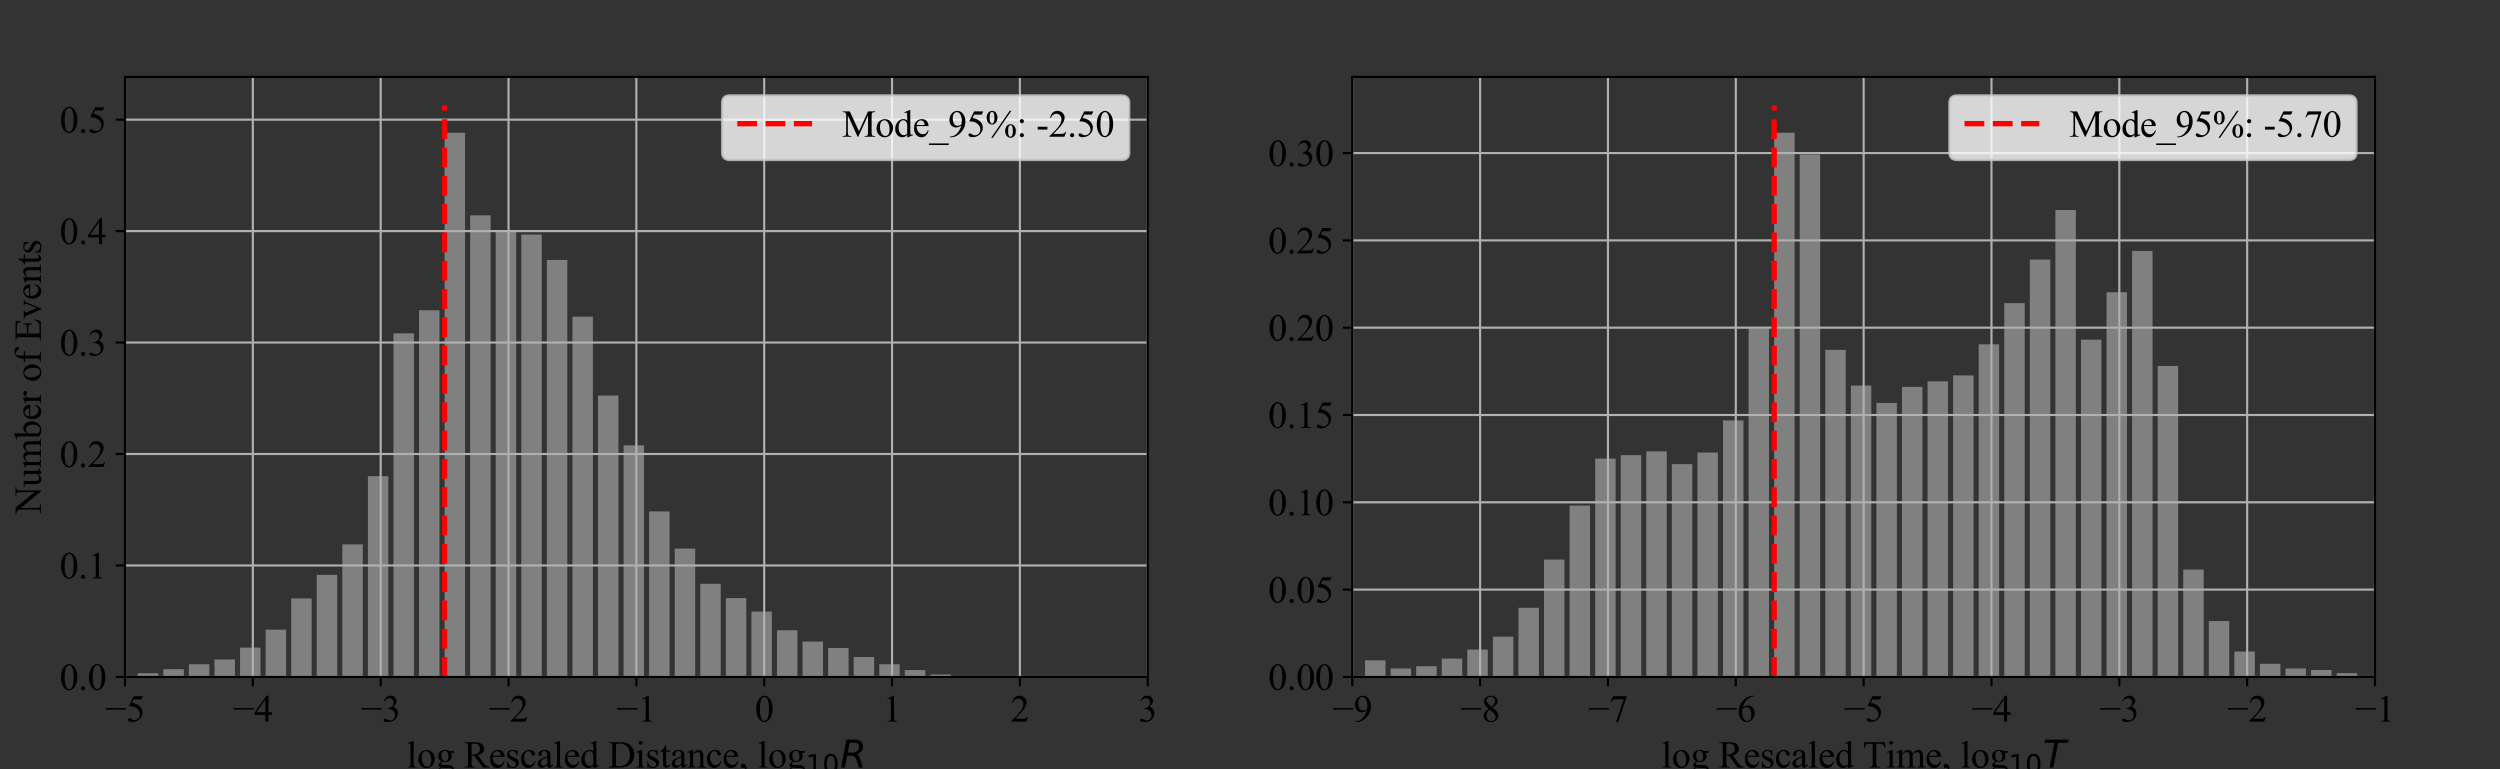 <?xml version="1.0" encoding="utf-8" standalone="no"?>
<!DOCTYPE svg PUBLIC "-//W3C//DTD SVG 1.1//EN"
  "http://www.w3.org/Graphics/SVG/1.1/DTD/svg11.dtd">
<svg xmlns:xlink="http://www.w3.org/1999/xlink" width="936pt" height="288pt" viewBox="0 0 936 288" xmlns="http://www.w3.org/2000/svg" version="1.1">
 <rect x="0" y="0" width="936" height="288" fill="#333333" stroke="none"/>
 <defs>
  <style type="text/css">*{stroke-linejoin: round; stroke-linecap: butt}</style>
 </defs>
 <g id="figure_1">
  <g id="patch_1">
   <path d="M 0 288 
L 936 288 
L 936 0 
L 0 0 
L 0 288 
z
" style="fill: none"/>
  </g>
  <g id="axes_1">
   <g id="patch_2">
    <path d="M 46.8 253.44 
L 429.709 253.44 
L 429.709 28.8 
L 46.8 28.8 
L 46.8 253.44 
z
" style="fill: none"/>
   </g>
   <g id="patch_3">
    <path d="M 51.586 253.44 
L 59.245 253.44 
L 59.245 252.035 
L 51.586 252.035 
z
" clip-path="url(#p30552d2bf9)" style="fill: #808080"/>
   </g>
   <g id="patch_4">
    <path d="M 61.159 253.44 
L 68.817 253.44 
L 68.817 250.548 
L 61.159 250.548 
z
" clip-path="url(#p30552d2bf9)" style="fill: #808080"/>
   </g>
   <g id="patch_5">
    <path d="M 70.732 253.44 
L 78.39 253.44 
L 78.39 248.689 
L 70.732 248.689 
z
" clip-path="url(#p30552d2bf9)" style="fill: #808080"/>
   </g>
   <g id="patch_6">
    <path d="M 80.305 253.44 
L 87.963 253.44 
L 87.963 246.913 
L 80.305 246.913 
z
" clip-path="url(#p30552d2bf9)" style="fill: #808080"/>
   </g>
   <g id="patch_7">
    <path d="M 89.877 253.44 
L 97.535 253.44 
L 97.535 242.451 
L 89.877 242.451 
z
" clip-path="url(#p30552d2bf9)" style="fill: #808080"/>
   </g>
   <g id="patch_8">
    <path d="M 99.45 253.44 
L 107.108 253.44 
L 107.108 235.758 
L 99.45 235.758 
z
" clip-path="url(#p30552d2bf9)" style="fill: #808080"/>
   </g>
   <g id="patch_9">
    <path d="M 109.023 253.44 
L 116.681 253.44 
L 116.681 224.067 
L 109.023 224.067 
z
" clip-path="url(#p30552d2bf9)" style="fill: #808080"/>
   </g>
   <g id="patch_10">
    <path d="M 118.595 253.44 
L 126.254 253.44 
L 126.254 215.226 
L 118.595 215.226 
z
" clip-path="url(#p30552d2bf9)" style="fill: #808080"/>
   </g>
   <g id="patch_11">
    <path d="M 128.168 253.44 
L 135.826 253.44 
L 135.826 203.823 
L 128.168 203.823 
z
" clip-path="url(#p30552d2bf9)" style="fill: #808080"/>
   </g>
   <g id="patch_12">
    <path d="M 137.741 253.44 
L 145.399 253.44 
L 145.399 178.292 
L 137.741 178.292 
z
" clip-path="url(#p30552d2bf9)" style="fill: #808080"/>
   </g>
   <g id="patch_13">
    <path d="M 147.314 253.44 
L 154.972 253.44 
L 154.972 124.792 
L 147.314 124.792 
z
" clip-path="url(#p30552d2bf9)" style="fill: #808080"/>
   </g>
   <g id="patch_14">
    <path d="M 156.886 253.44 
L 164.545 253.44 
L 164.545 116.157 
L 156.886 116.157 
z
" clip-path="url(#p30552d2bf9)" style="fill: #808080"/>
   </g>
   <g id="patch_15">
    <path d="M 166.459 253.44 
L 174.117 253.44 
L 174.117 49.685 
L 166.459 49.685 
z
" clip-path="url(#p30552d2bf9)" style="fill: #808080"/>
   </g>
   <g id="patch_16">
    <path d="M 176.032 253.44 
L 183.69 253.44 
L 183.69 80.628 
L 176.032 80.628 
z
" clip-path="url(#p30552d2bf9)" style="fill: #808080"/>
   </g>
   <g id="patch_17">
    <path d="M 185.605 253.44 
L 193.263 253.44 
L 193.263 86.371 
L 185.605 86.371 
z
" clip-path="url(#p30552d2bf9)" style="fill: #808080"/>
   </g>
   <g id="patch_18">
    <path d="M 195.177 253.44 
L 202.835 253.44 
L 202.835 87.817 
L 195.177 87.817 
z
" clip-path="url(#p30552d2bf9)" style="fill: #808080"/>
   </g>
   <g id="patch_19">
    <path d="M 204.75 253.44 
L 212.408 253.44 
L 212.408 97.319 
L 204.75 97.319 
z
" clip-path="url(#p30552d2bf9)" style="fill: #808080"/>
   </g>
   <g id="patch_20">
    <path d="M 214.323 253.44 
L 221.981 253.44 
L 221.981 118.553 
L 214.323 118.553 
z
" clip-path="url(#p30552d2bf9)" style="fill: #808080"/>
   </g>
   <g id="patch_21">
    <path d="M 223.895 253.44 
L 231.554 253.44 
L 231.554 148.092 
L 223.895 148.092 
z
" clip-path="url(#p30552d2bf9)" style="fill: #808080"/>
   </g>
   <g id="patch_22">
    <path d="M 233.468 253.44 
L 241.126 253.44 
L 241.126 166.724 
L 233.468 166.724 
z
" clip-path="url(#p30552d2bf9)" style="fill: #808080"/>
   </g>
   <g id="patch_23">
    <path d="M 243.041 253.44 
L 250.699 253.44 
L 250.699 191.471 
L 243.041 191.471 
z
" clip-path="url(#p30552d2bf9)" style="fill: #808080"/>
   </g>
   <g id="patch_24">
    <path d="M 252.614 253.44 
L 260.272 253.44 
L 260.272 205.393 
L 252.614 205.393 
z
" clip-path="url(#p30552d2bf9)" style="fill: #808080"/>
   </g>
   <g id="patch_25">
    <path d="M 262.186 253.44 
L 269.845 253.44 
L 269.845 218.572 
L 262.186 218.572 
z
" clip-path="url(#p30552d2bf9)" style="fill: #808080"/>
   </g>
   <g id="patch_26">
    <path d="M 271.759 253.44 
L 279.417 253.44 
L 279.417 223.943 
L 271.759 223.943 
z
" clip-path="url(#p30552d2bf9)" style="fill: #808080"/>
   </g>
   <g id="patch_27">
    <path d="M 281.332 253.44 
L 288.99 253.44 
L 288.99 228.983 
L 281.332 228.983 
z
" clip-path="url(#p30552d2bf9)" style="fill: #808080"/>
   </g>
   <g id="patch_28">
    <path d="M 290.905 253.44 
L 298.563 253.44 
L 298.563 235.965 
L 290.905 235.965 
z
" clip-path="url(#p30552d2bf9)" style="fill: #808080"/>
   </g>
   <g id="patch_29">
    <path d="M 300.477 253.44 
L 308.135 253.44 
L 308.135 240.179 
L 300.477 240.179 
z
" clip-path="url(#p30552d2bf9)" style="fill: #808080"/>
   </g>
   <g id="patch_30">
    <path d="M 310.05 253.44 
L 317.708 253.44 
L 317.708 242.616 
L 310.05 242.616 
z
" clip-path="url(#p30552d2bf9)" style="fill: #808080"/>
   </g>
   <g id="patch_31">
    <path d="M 319.623 253.44 
L 327.281 253.44 
L 327.281 246.004 
L 319.623 246.004 
z
" clip-path="url(#p30552d2bf9)" style="fill: #808080"/>
   </g>
   <g id="patch_32">
    <path d="M 329.195 253.44 
L 336.854 253.44 
L 336.854 248.689 
L 329.195 248.689 
z
" clip-path="url(#p30552d2bf9)" style="fill: #808080"/>
   </g>
   <g id="patch_33">
    <path d="M 338.768 253.44 
L 346.426 253.44 
L 346.426 250.879 
L 338.768 250.879 
z
" clip-path="url(#p30552d2bf9)" style="fill: #808080"/>
   </g>
   <g id="patch_34">
    <path d="M 348.341 253.44 
L 355.999 253.44 
L 355.999 252.531 
L 348.341 252.531 
z
" clip-path="url(#p30552d2bf9)" style="fill: #808080"/>
   </g>
   <g id="patch_35">
    <path d="M 357.914 253.44 
L 365.572 253.44 
L 365.572 253.275 
L 357.914 253.275 
z
" clip-path="url(#p30552d2bf9)" style="fill: #808080"/>
   </g>
   <g id="patch_36">
    <path d="M 367.486 253.44 
L 375.145 253.44 
L 375.145 253.316 
L 367.486 253.316 
z
" clip-path="url(#p30552d2bf9)" style="fill: #808080"/>
   </g>
   <g id="patch_37">
    <path d="M 377.059 253.44 
L 384.717 253.44 
L 384.717 253.44 
L 377.059 253.44 
z
" clip-path="url(#p30552d2bf9)" style="fill: #808080"/>
   </g>
   <g id="patch_38">
    <path d="M 386.632 253.44 
L 394.29 253.44 
L 394.29 253.44 
L 386.632 253.44 
z
" clip-path="url(#p30552d2bf9)" style="fill: #808080"/>
   </g>
   <g id="patch_39">
    <path d="M 396.205 253.44 
L 403.863 253.44 
L 403.863 253.44 
L 396.205 253.44 
z
" clip-path="url(#p30552d2bf9)" style="fill: #808080"/>
   </g>
   <g id="patch_40">
    <path d="M 405.777 253.44 
L 413.435 253.44 
L 413.435 253.44 
L 405.777 253.44 
z
" clip-path="url(#p30552d2bf9)" style="fill: #808080"/>
   </g>
   <g id="patch_41">
    <path d="M 415.35 253.44 
L 423.008 253.44 
L 423.008 253.44 
L 415.35 253.44 
z
" clip-path="url(#p30552d2bf9)" style="fill: #808080"/>
   </g>
   <g id="matplotlib.axis_1">
    <g id="xtick_1">
     <g id="line2d_1">
      <path d="M 46.8 253.44 
L 46.8 28.8 
" clip-path="url(#p30552d2bf9)" style="fill: none; stroke: #b0b0b0; stroke-width: 0.8; stroke-linecap: square"/>
     </g>
     <g id="line2d_2">
      <defs>
       <path id="mff8f363f92" d="M 0 0 
L 0 3.5 
" style="stroke: #000000; stroke-width: 0.8"/>
      </defs>
      <g>
       <use xlink:href="#mff8f363f92" x="46.8" y="253.44" style="stroke: #000000; stroke-width: 0.8"/>
      </g>
     </g>
     <g id="text_1">
      <!-- −5 -->
      <g transform="translate(39.353 270.161) scale(0.14 -0.14)">
       <defs>
        <path id="TimesNewRomanPSMT-2212" d="M 3484 2000 
L 116 2000 
L 116 2256 
L 3484 2256 
L 3484 2000 
z
" transform="scale(0.016)"/>
        <path id="TimesNewRomanPSMT-35" d="M 2778 4238 
L 2534 3706 
L 1259 3706 
L 981 3138 
Q 1809 3016 2294 2522 
Q 2709 2097 2709 1522 
Q 2709 1188 2573 903 
Q 2438 619 2231 419 
Q 2025 219 1772 97 
Q 1413 -75 1034 -75 
Q 653 -75 479 54 
Q 306 184 306 341 
Q 306 428 378 495 
Q 450 563 559 563 
Q 641 563 702 538 
Q 763 513 909 409 
Q 1144 247 1384 247 
Q 1750 247 2026 523 
Q 2303 800 2303 1197 
Q 2303 1581 2056 1914 
Q 1809 2247 1375 2428 
Q 1034 2569 447 2591 
L 1259 4238 
L 2778 4238 
z
" transform="scale(0.016)"/>
       </defs>
       <use xlink:href="#TimesNewRomanPSMT-2212"/>
       <use xlink:href="#TimesNewRomanPSMT-35" x="56.396"/>
      </g>
     </g>
    </g>
    <g id="xtick_2">
     <g id="line2d_3">
      <path d="M 94.664 253.44 
L 94.664 28.8 
" clip-path="url(#p30552d2bf9)" style="fill: none; stroke: #b0b0b0; stroke-width: 0.8; stroke-linecap: square"/>
     </g>
     <g id="line2d_4">
      <g>
       <use xlink:href="#mff8f363f92" x="94.664" y="253.44" style="stroke: #000000; stroke-width: 0.8"/>
      </g>
     </g>
     <g id="text_2">
      <!-- −4 -->
      <g transform="translate(87.216 270.161) scale(0.14 -0.14)">
       <defs>
        <path id="TimesNewRomanPSMT-34" d="M 2978 1563 
L 2978 1119 
L 2409 1119 
L 2409 0 
L 1894 0 
L 1894 1119 
L 100 1119 
L 100 1519 
L 2066 4325 
L 2409 4325 
L 2409 1563 
L 2978 1563 
z
M 1894 1563 
L 1894 3666 
L 406 1563 
L 1894 1563 
z
" transform="scale(0.016)"/>
       </defs>
       <use xlink:href="#TimesNewRomanPSMT-2212"/>
       <use xlink:href="#TimesNewRomanPSMT-34" x="56.396"/>
      </g>
     </g>
    </g>
    <g id="xtick_3">
     <g id="line2d_5">
      <path d="M 142.527 253.44 
L 142.527 28.8 
" clip-path="url(#p30552d2bf9)" style="fill: none; stroke: #b0b0b0; stroke-width: 0.8; stroke-linecap: square"/>
     </g>
     <g id="line2d_6">
      <g>
       <use xlink:href="#mff8f363f92" x="142.527" y="253.44" style="stroke: #000000; stroke-width: 0.8"/>
      </g>
     </g>
     <g id="text_3">
      <!-- −3 -->
      <g transform="translate(135.08 270.161) scale(0.14 -0.14)">
       <defs>
        <path id="TimesNewRomanPSMT-33" d="M 325 3431 
Q 506 3859 782 4092 
Q 1059 4325 1472 4325 
Q 1981 4325 2253 3994 
Q 2459 3747 2459 3466 
Q 2459 3003 1878 2509 
Q 2269 2356 2469 2072 
Q 2669 1788 2669 1403 
Q 2669 853 2319 450 
Q 1863 -75 997 -75 
Q 569 -75 414 31 
Q 259 138 259 259 
Q 259 350 332 419 
Q 406 488 509 488 
Q 588 488 669 463 
Q 722 447 909 348 
Q 1097 250 1169 231 
Q 1284 197 1416 197 
Q 1734 197 1970 444 
Q 2206 691 2206 1028 
Q 2206 1275 2097 1509 
Q 2016 1684 1919 1775 
Q 1784 1900 1550 2001 
Q 1316 2103 1072 2103 
L 972 2103 
L 972 2197 
Q 1219 2228 1467 2375 
Q 1716 2522 1828 2728 
Q 1941 2934 1941 3181 
Q 1941 3503 1739 3701 
Q 1538 3900 1238 3900 
Q 753 3900 428 3381 
L 325 3431 
z
" transform="scale(0.016)"/>
       </defs>
       <use xlink:href="#TimesNewRomanPSMT-2212"/>
       <use xlink:href="#TimesNewRomanPSMT-33" x="56.396"/>
      </g>
     </g>
    </g>
    <g id="xtick_4">
     <g id="line2d_7">
      <path d="M 190.391 253.44 
L 190.391 28.8 
" clip-path="url(#p30552d2bf9)" style="fill: none; stroke: #b0b0b0; stroke-width: 0.8; stroke-linecap: square"/>
     </g>
     <g id="line2d_8">
      <g>
       <use xlink:href="#mff8f363f92" x="190.391" y="253.44" style="stroke: #000000; stroke-width: 0.8"/>
      </g>
     </g>
     <g id="text_4">
      <!-- −2 -->
      <g transform="translate(182.944 270.161) scale(0.14 -0.14)">
       <defs>
        <path id="TimesNewRomanPSMT-32" d="M 2934 816 
L 2638 0 
L 138 0 
L 138 116 
Q 1241 1122 1691 1759 
Q 2141 2397 2141 2925 
Q 2141 3328 1894 3587 
Q 1647 3847 1303 3847 
Q 991 3847 742 3664 
Q 494 3481 375 3128 
L 259 3128 
Q 338 3706 661 4015 
Q 984 4325 1469 4325 
Q 1984 4325 2329 3994 
Q 2675 3663 2675 3213 
Q 2675 2891 2525 2569 
Q 2294 2063 1775 1497 
Q 997 647 803 472 
L 1909 472 
Q 2247 472 2383 497 
Q 2519 522 2628 598 
Q 2738 675 2819 816 
L 2934 816 
z
" transform="scale(0.016)"/>
       </defs>
       <use xlink:href="#TimesNewRomanPSMT-2212"/>
       <use xlink:href="#TimesNewRomanPSMT-32" x="56.396"/>
      </g>
     </g>
    </g>
    <g id="xtick_5">
     <g id="line2d_9">
      <path d="M 238.255 253.44 
L 238.255 28.8 
" clip-path="url(#p30552d2bf9)" style="fill: none; stroke: #b0b0b0; stroke-width: 0.8; stroke-linecap: square"/>
     </g>
     <g id="line2d_10">
      <g>
       <use xlink:href="#mff8f363f92" x="238.255" y="253.44" style="stroke: #000000; stroke-width: 0.8"/>
      </g>
     </g>
     <g id="text_5">
      <!-- −1 -->
      <g transform="translate(230.807 270.161) scale(0.14 -0.14)">
       <defs>
        <path id="TimesNewRomanPSMT-31" d="M 750 3822 
L 1781 4325 
L 1884 4325 
L 1884 747 
Q 1884 391 1914 303 
Q 1944 216 2037 169 
Q 2131 122 2419 116 
L 2419 0 
L 825 0 
L 825 116 
Q 1125 122 1212 167 
Q 1300 213 1334 289 
Q 1369 366 1369 747 
L 1369 3034 
Q 1369 3497 1338 3628 
Q 1316 3728 1258 3775 
Q 1200 3822 1119 3822 
Q 1003 3822 797 3725 
L 750 3822 
z
" transform="scale(0.016)"/>
       </defs>
       <use xlink:href="#TimesNewRomanPSMT-2212"/>
       <use xlink:href="#TimesNewRomanPSMT-31" x="56.396"/>
      </g>
     </g>
    </g>
    <g id="xtick_6">
     <g id="line2d_11">
      <path d="M 286.118 253.44 
L 286.118 28.8 
" clip-path="url(#p30552d2bf9)" style="fill: none; stroke: #b0b0b0; stroke-width: 0.8; stroke-linecap: square"/>
     </g>
     <g id="line2d_12">
      <g>
       <use xlink:href="#mff8f363f92" x="286.118" y="253.44" style="stroke: #000000; stroke-width: 0.8"/>
      </g>
     </g>
     <g id="text_6">
      <!-- 0 -->
      <g transform="translate(282.618 270.161) scale(0.14 -0.14)">
       <defs>
        <path id="TimesNewRomanPSMT-30" d="M 231 2094 
Q 231 2819 450 3342 
Q 669 3866 1031 4122 
Q 1313 4325 1613 4325 
Q 2100 4325 2488 3828 
Q 2972 3213 2972 2159 
Q 2972 1422 2759 906 
Q 2547 391 2217 158 
Q 1888 -75 1581 -75 
Q 975 -75 572 641 
Q 231 1244 231 2094 
z
M 844 2016 
Q 844 1141 1059 588 
Q 1238 122 1591 122 
Q 1759 122 1940 273 
Q 2122 425 2216 781 
Q 2359 1319 2359 2297 
Q 2359 3022 2209 3506 
Q 2097 3866 1919 4016 
Q 1791 4119 1609 4119 
Q 1397 4119 1231 3928 
Q 1006 3669 925 3112 
Q 844 2556 844 2016 
z
" transform="scale(0.016)"/>
       </defs>
       <use xlink:href="#TimesNewRomanPSMT-30"/>
      </g>
     </g>
    </g>
    <g id="xtick_7">
     <g id="line2d_13">
      <path d="M 333.982 253.44 
L 333.982 28.8 
" clip-path="url(#p30552d2bf9)" style="fill: none; stroke: #b0b0b0; stroke-width: 0.8; stroke-linecap: square"/>
     </g>
     <g id="line2d_14">
      <g>
       <use xlink:href="#mff8f363f92" x="333.982" y="253.44" style="stroke: #000000; stroke-width: 0.8"/>
      </g>
     </g>
     <g id="text_7">
      <!-- 1 -->
      <g transform="translate(330.482 270.161) scale(0.14 -0.14)">
       <use xlink:href="#TimesNewRomanPSMT-31"/>
      </g>
     </g>
    </g>
    <g id="xtick_8">
     <g id="line2d_15">
      <path d="M 381.845 253.44 
L 381.845 28.8 
" clip-path="url(#p30552d2bf9)" style="fill: none; stroke: #b0b0b0; stroke-width: 0.8; stroke-linecap: square"/>
     </g>
     <g id="line2d_16">
      <g>
       <use xlink:href="#mff8f363f92" x="381.845" y="253.44" style="stroke: #000000; stroke-width: 0.8"/>
      </g>
     </g>
     <g id="text_8">
      <!-- 2 -->
      <g transform="translate(378.345 270.161) scale(0.14 -0.14)">
       <use xlink:href="#TimesNewRomanPSMT-32"/>
      </g>
     </g>
    </g>
    <g id="xtick_9">
     <g id="line2d_17">
      <path d="M 429.709 253.44 
L 429.709 28.8 
" clip-path="url(#p30552d2bf9)" style="fill: none; stroke: #b0b0b0; stroke-width: 0.8; stroke-linecap: square"/>
     </g>
     <g id="line2d_18">
      <g>
       <use xlink:href="#mff8f363f92" x="429.709" y="253.44" style="stroke: #000000; stroke-width: 0.8"/>
      </g>
     </g>
     <g id="text_9">
      <!-- 3 -->
      <g transform="translate(426.209 270.161) scale(0.14 -0.14)">
       <use xlink:href="#TimesNewRomanPSMT-33"/>
      </g>
     </g>
    </g>
    <g id="text_10">
     <!-- log Rescaled Distance, log$_{10} R$ -->
     <g transform="translate(152.225 287.376) scale(0.14 -0.14)">
      <defs>
       <path id="TimesNewRomanPSMT-6c" d="M 1184 4444 
L 1184 647 
Q 1184 378 1223 290 
Q 1263 203 1344 158 
Q 1425 113 1647 113 
L 1647 0 
L 244 0 
L 244 113 
Q 441 113 512 153 
Q 584 194 625 287 
Q 666 381 666 647 
L 666 3247 
Q 666 3731 644 3842 
Q 622 3953 573 3993 
Q 525 4034 450 4034 
Q 369 4034 244 3984 
L 191 4094 
L 1044 4444 
L 1184 4444 
z
" transform="scale(0.016)"/>
       <path id="TimesNewRomanPSMT-6f" d="M 1600 2947 
Q 2250 2947 2644 2453 
Q 2978 2031 2978 1484 
Q 2978 1100 2793 706 
Q 2609 313 2286 112 
Q 1963 -88 1566 -88 
Q 919 -88 538 428 
Q 216 863 216 1403 
Q 216 1797 411 2186 
Q 606 2575 925 2761 
Q 1244 2947 1600 2947 
z
M 1503 2744 
Q 1338 2744 1170 2645 
Q 1003 2547 900 2300 
Q 797 2053 797 1666 
Q 797 1041 1045 587 
Q 1294 134 1700 134 
Q 2003 134 2200 384 
Q 2397 634 2397 1244 
Q 2397 2006 2069 2444 
Q 1847 2744 1503 2744 
z
" transform="scale(0.016)"/>
       <path id="TimesNewRomanPSMT-67" d="M 966 1044 
Q 703 1172 562 1401 
Q 422 1631 422 1909 
Q 422 2334 742 2640 
Q 1063 2947 1563 2947 
Q 1972 2947 2272 2747 
L 2878 2747 
Q 3013 2747 3034 2739 
Q 3056 2731 3066 2713 
Q 3084 2684 3084 2613 
Q 3084 2531 3069 2500 
Q 3059 2484 3036 2475 
Q 3013 2466 2878 2466 
L 2506 2466 
Q 2681 2241 2681 1891 
Q 2681 1491 2375 1206 
Q 2069 922 1553 922 
Q 1341 922 1119 984 
Q 981 866 932 777 
Q 884 688 884 625 
Q 884 572 936 522 
Q 988 472 1138 450 
Q 1225 438 1575 428 
Q 2219 413 2409 384 
Q 2700 344 2873 169 
Q 3047 -6 3047 -263 
Q 3047 -616 2716 -925 
Q 2228 -1381 1444 -1381 
Q 841 -1381 425 -1109 
Q 191 -953 191 -784 
Q 191 -709 225 -634 
Q 278 -519 444 -313 
Q 466 -284 763 25 
Q 600 122 533 198 
Q 466 275 466 372 
Q 466 481 555 628 
Q 644 775 966 1044 
z
M 1509 2797 
Q 1278 2797 1122 2612 
Q 966 2428 966 2047 
Q 966 1553 1178 1281 
Q 1341 1075 1591 1075 
Q 1828 1075 1981 1253 
Q 2134 1431 2134 1813 
Q 2134 2309 1919 2591 
Q 1759 2797 1509 2797 
z
M 934 0 
Q 788 -159 713 -296 
Q 638 -434 638 -550 
Q 638 -700 819 -813 
Q 1131 -1006 1722 -1006 
Q 2284 -1006 2551 -807 
Q 2819 -609 2819 -384 
Q 2819 -222 2659 -153 
Q 2497 -84 2016 -72 
Q 1313 -53 934 0 
z
" transform="scale(0.016)"/>
       <path id="TimesNewRomanPSMT-20" transform="scale(0.016)"/>
       <path id="TimesNewRomanPSMT-52" d="M 4325 0 
L 3194 0 
L 1759 1981 
Q 1600 1975 1500 1975 
Q 1459 1975 1412 1976 
Q 1366 1978 1316 1981 
L 1316 750 
Q 1316 350 1403 253 
Q 1522 116 1759 116 
L 1925 116 
L 1925 0 
L 109 0 
L 109 116 
L 269 116 
Q 538 116 653 291 
Q 719 388 719 750 
L 719 3488 
Q 719 3888 631 3984 
Q 509 4122 269 4122 
L 109 4122 
L 109 4238 
L 1653 4238 
Q 2328 4238 2648 4139 
Q 2969 4041 3192 3777 
Q 3416 3513 3416 3147 
Q 3416 2756 3161 2468 
Q 2906 2181 2372 2063 
L 3247 847 
Q 3547 428 3762 290 
Q 3978 153 4325 116 
L 4325 0 
z
M 1316 2178 
Q 1375 2178 1419 2176 
Q 1463 2175 1491 2175 
Q 2097 2175 2405 2437 
Q 2713 2700 2713 3106 
Q 2713 3503 2464 3751 
Q 2216 4000 1806 4000 
Q 1625 4000 1316 3941 
L 1316 2178 
z
" transform="scale(0.016)"/>
       <path id="TimesNewRomanPSMT-65" d="M 681 1784 
Q 678 1147 991 784 
Q 1303 422 1725 422 
Q 2006 422 2214 576 
Q 2422 731 2563 1106 
L 2659 1044 
Q 2594 616 2278 264 
Q 1963 -88 1488 -88 
Q 972 -88 605 314 
Q 238 716 238 1394 
Q 238 2128 614 2539 
Q 991 2950 1559 2950 
Q 2041 2950 2350 2633 
Q 2659 2316 2659 1784 
L 681 1784 
z
M 681 1966 
L 2006 1966 
Q 1991 2241 1941 2353 
Q 1863 2528 1708 2628 
Q 1553 2728 1384 2728 
Q 1125 2728 920 2526 
Q 716 2325 681 1966 
z
" transform="scale(0.016)"/>
       <path id="TimesNewRomanPSMT-73" d="M 2050 2947 
L 2050 1972 
L 1947 1972 
Q 1828 2431 1642 2597 
Q 1456 2763 1169 2763 
Q 950 2763 815 2647 
Q 681 2531 681 2391 
Q 681 2216 781 2091 
Q 878 1963 1175 1819 
L 1631 1597 
Q 2266 1288 2266 781 
Q 2266 391 1970 151 
Q 1675 -88 1309 -88 
Q 1047 -88 709 6 
Q 606 38 541 38 
Q 469 38 428 -44 
L 325 -44 
L 325 978 
L 428 978 
Q 516 541 762 319 
Q 1009 97 1316 97 
Q 1531 97 1667 223 
Q 1803 350 1803 528 
Q 1803 744 1651 891 
Q 1500 1038 1047 1263 
Q 594 1488 453 1669 
Q 313 1847 313 2119 
Q 313 2472 555 2709 
Q 797 2947 1181 2947 
Q 1350 2947 1591 2875 
Q 1750 2828 1803 2828 
Q 1853 2828 1881 2850 
Q 1909 2872 1947 2947 
L 2050 2947 
z
" transform="scale(0.016)"/>
       <path id="TimesNewRomanPSMT-63" d="M 2631 1088 
Q 2516 522 2178 217 
Q 1841 -88 1431 -88 
Q 944 -88 581 321 
Q 219 731 219 1428 
Q 219 2103 620 2525 
Q 1022 2947 1584 2947 
Q 2006 2947 2278 2723 
Q 2550 2500 2550 2259 
Q 2550 2141 2473 2067 
Q 2397 1994 2259 1994 
Q 2075 1994 1981 2113 
Q 1928 2178 1911 2362 
Q 1894 2547 1784 2644 
Q 1675 2738 1481 2738 
Q 1169 2738 978 2506 
Q 725 2200 725 1697 
Q 725 1184 976 792 
Q 1228 400 1656 400 
Q 1963 400 2206 609 
Q 2378 753 2541 1131 
L 2631 1088 
z
" transform="scale(0.016)"/>
       <path id="TimesNewRomanPSMT-61" d="M 1822 413 
Q 1381 72 1269 19 
Q 1100 -59 909 -59 
Q 613 -59 420 144 
Q 228 347 228 678 
Q 228 888 322 1041 
Q 450 1253 767 1440 
Q 1084 1628 1822 1897 
L 1822 2009 
Q 1822 2438 1686 2597 
Q 1550 2756 1291 2756 
Q 1094 2756 978 2650 
Q 859 2544 859 2406 
L 866 2225 
Q 866 2081 792 2003 
Q 719 1925 600 1925 
Q 484 1925 411 2006 
Q 338 2088 338 2228 
Q 338 2497 613 2722 
Q 888 2947 1384 2947 
Q 1766 2947 2009 2819 
Q 2194 2722 2281 2516 
Q 2338 2381 2338 1966 
L 2338 994 
Q 2338 584 2353 492 
Q 2369 400 2405 369 
Q 2441 338 2488 338 
Q 2538 338 2575 359 
Q 2641 400 2828 588 
L 2828 413 
Q 2478 -56 2159 -56 
Q 2006 -56 1915 50 
Q 1825 156 1822 413 
z
M 1822 616 
L 1822 1706 
Q 1350 1519 1213 1441 
Q 966 1303 859 1153 
Q 753 1003 753 825 
Q 753 600 887 451 
Q 1022 303 1197 303 
Q 1434 303 1822 616 
z
" transform="scale(0.016)"/>
       <path id="TimesNewRomanPSMT-64" d="M 2222 322 
Q 2013 103 1813 7 
Q 1613 -88 1381 -88 
Q 913 -88 563 304 
Q 213 697 213 1313 
Q 213 1928 600 2439 
Q 988 2950 1597 2950 
Q 1975 2950 2222 2709 
L 2222 3238 
Q 2222 3728 2198 3840 
Q 2175 3953 2125 3993 
Q 2075 4034 2000 4034 
Q 1919 4034 1784 3984 
L 1744 4094 
L 2597 4444 
L 2738 4444 
L 2738 1134 
Q 2738 631 2761 520 
Q 2784 409 2836 365 
Q 2888 322 2956 322 
Q 3041 322 3181 375 
L 3216 266 
L 2366 -88 
L 2222 -88 
L 2222 322 
z
M 2222 541 
L 2222 2016 
Q 2203 2228 2109 2403 
Q 2016 2578 1861 2667 
Q 1706 2756 1559 2756 
Q 1284 2756 1069 2509 
Q 784 2184 784 1559 
Q 784 928 1059 592 
Q 1334 256 1672 256 
Q 1956 256 2222 541 
z
" transform="scale(0.016)"/>
       <path id="TimesNewRomanPSMT-44" d="M 109 0 
L 109 116 
L 269 116 
Q 538 116 650 288 
Q 719 391 719 750 
L 719 3488 
Q 719 3884 631 3984 
Q 509 4122 269 4122 
L 109 4122 
L 109 4238 
L 1834 4238 
Q 2784 4238 3279 4022 
Q 3775 3806 4076 3303 
Q 4378 2800 4378 2141 
Q 4378 1256 3841 663 
Q 3238 0 2003 0 
L 109 0 
z
M 1319 306 
Q 1716 219 1984 219 
Q 2709 219 3187 728 
Q 3666 1238 3666 2109 
Q 3666 2988 3187 3494 
Q 2709 4000 1959 4000 
Q 1678 4000 1319 3909 
L 1319 306 
z
" transform="scale(0.016)"/>
       <path id="TimesNewRomanPSMT-69" d="M 928 4444 
Q 1059 4444 1151 4351 
Q 1244 4259 1244 4128 
Q 1244 3997 1151 3903 
Q 1059 3809 928 3809 
Q 797 3809 703 3903 
Q 609 3997 609 4128 
Q 609 4259 701 4351 
Q 794 4444 928 4444 
z
M 1188 2947 
L 1188 647 
Q 1188 378 1227 289 
Q 1266 200 1342 156 
Q 1419 113 1622 113 
L 1622 0 
L 231 0 
L 231 113 
Q 441 113 512 153 
Q 584 194 626 287 
Q 669 381 669 647 
L 669 1750 
Q 669 2216 641 2353 
Q 619 2453 572 2492 
Q 525 2531 444 2531 
Q 356 2531 231 2484 
L 188 2597 
L 1050 2947 
L 1188 2947 
z
" transform="scale(0.016)"/>
       <path id="TimesNewRomanPSMT-74" d="M 1031 3803 
L 1031 2863 
L 1700 2863 
L 1700 2644 
L 1031 2644 
L 1031 788 
Q 1031 509 1111 412 
Q 1191 316 1316 316 
Q 1419 316 1516 380 
Q 1613 444 1666 569 
L 1788 569 
Q 1678 263 1478 108 
Q 1278 -47 1066 -47 
Q 922 -47 784 33 
Q 647 113 581 261 
Q 516 409 516 719 
L 516 2644 
L 63 2644 
L 63 2747 
Q 234 2816 414 2980 
Q 594 3144 734 3369 
Q 806 3488 934 3803 
L 1031 3803 
z
" transform="scale(0.016)"/>
       <path id="TimesNewRomanPSMT-6e" d="M 1034 2341 
Q 1538 2947 1994 2947 
Q 2228 2947 2397 2830 
Q 2566 2713 2666 2444 
Q 2734 2256 2734 1869 
L 2734 647 
Q 2734 375 2778 278 
Q 2813 200 2889 156 
Q 2966 113 3172 113 
L 3172 0 
L 1756 0 
L 1756 113 
L 1816 113 
Q 2016 113 2095 173 
Q 2175 234 2206 353 
Q 2219 400 2219 647 
L 2219 1819 
Q 2219 2209 2117 2386 
Q 2016 2563 1775 2563 
Q 1403 2563 1034 2156 
L 1034 647 
Q 1034 356 1069 288 
Q 1113 197 1189 155 
Q 1266 113 1500 113 
L 1500 0 
L 84 0 
L 84 113 
L 147 113 
Q 366 113 442 223 
Q 519 334 519 647 
L 519 1709 
Q 519 2225 495 2337 
Q 472 2450 423 2490 
Q 375 2531 294 2531 
Q 206 2531 84 2484 
L 38 2597 
L 900 2947 
L 1034 2947 
L 1034 2341 
z
" transform="scale(0.016)"/>
       <path id="TimesNewRomanPSMT-2c" d="M 344 -1066 
L 344 -928 
Q 666 -822 842 -598 
Q 1019 -375 1019 -125 
Q 1019 -66 991 -25 
Q 969 3 947 3 
Q 913 3 797 -59 
Q 741 -88 678 -88 
Q 525 -88 434 3 
Q 344 94 344 253 
Q 344 406 461 515 
Q 578 625 747 625 
Q 953 625 1114 445 
Q 1275 266 1275 -31 
Q 1275 -353 1051 -629 
Q 828 -906 344 -1066 
z
" transform="scale(0.016)"/>
       <path id="DejaVuSans-31" d="M 794 531 
L 1825 531 
L 1825 4091 
L 703 3866 
L 703 4441 
L 1819 4666 
L 2450 4666 
L 2450 531 
L 3481 531 
L 3481 0 
L 794 0 
L 794 531 
z
" transform="scale(0.016)"/>
       <path id="DejaVuSans-30" d="M 2034 4250 
Q 1547 4250 1301 3770 
Q 1056 3291 1056 2328 
Q 1056 1369 1301 889 
Q 1547 409 2034 409 
Q 2525 409 2770 889 
Q 3016 1369 3016 2328 
Q 3016 3291 2770 3770 
Q 2525 4250 2034 4250 
z
M 2034 4750 
Q 2819 4750 3233 4129 
Q 3647 3509 3647 2328 
Q 3647 1150 3233 529 
Q 2819 -91 2034 -91 
Q 1250 -91 836 529 
Q 422 1150 422 2328 
Q 422 3509 836 4129 
Q 1250 4750 2034 4750 
z
" transform="scale(0.016)"/>
       <path id="DejaVuSans-Oblique-52" d="M 1613 4147 
L 1294 2491 
L 2106 2491 
Q 2584 2491 2879 2755 
Q 3175 3019 3175 3444 
Q 3175 3784 2976 3965 
Q 2778 4147 2406 4147 
L 1613 4147 
z
M 2772 2241 
Q 2972 2194 3105 2009 
Q 3238 1825 3413 1275 
L 3809 0 
L 3144 0 
L 2778 1197 
Q 2638 1659 2453 1815 
Q 2269 1972 1888 1972 
L 1191 1972 
L 806 0 
L 172 0 
L 1081 4666 
L 2503 4666 
Q 3150 4666 3495 4373 
Q 3841 4081 3841 3531 
Q 3841 3044 3547 2687 
Q 3253 2331 2772 2241 
z
" transform="scale(0.016)"/>
      </defs>
      <use xlink:href="#TimesNewRomanPSMT-6c" transform="translate(0 0.094)"/>
      <use xlink:href="#TimesNewRomanPSMT-6f" transform="translate(27.783 0.094)"/>
      <use xlink:href="#TimesNewRomanPSMT-67" transform="translate(77.783 0.094)"/>
      <use xlink:href="#TimesNewRomanPSMT-20" transform="translate(127.783 0.094)"/>
      <use xlink:href="#TimesNewRomanPSMT-52" transform="translate(152.783 0.094)"/>
      <use xlink:href="#TimesNewRomanPSMT-65" transform="translate(219.482 0.094)"/>
      <use xlink:href="#TimesNewRomanPSMT-73" transform="translate(263.867 0.094)"/>
      <use xlink:href="#TimesNewRomanPSMT-63" transform="translate(302.783 0.094)"/>
      <use xlink:href="#TimesNewRomanPSMT-61" transform="translate(347.168 0.094)"/>
      <use xlink:href="#TimesNewRomanPSMT-6c" transform="translate(391.553 0.094)"/>
      <use xlink:href="#TimesNewRomanPSMT-65" transform="translate(419.336 0.094)"/>
      <use xlink:href="#TimesNewRomanPSMT-64" transform="translate(463.721 0.094)"/>
      <use xlink:href="#TimesNewRomanPSMT-20" transform="translate(513.721 0.094)"/>
      <use xlink:href="#TimesNewRomanPSMT-44" transform="translate(538.721 0.094)"/>
      <use xlink:href="#TimesNewRomanPSMT-69" transform="translate(610.938 0.094)"/>
      <use xlink:href="#TimesNewRomanPSMT-73" transform="translate(638.721 0.094)"/>
      <use xlink:href="#TimesNewRomanPSMT-74" transform="translate(677.637 0.094)"/>
      <use xlink:href="#TimesNewRomanPSMT-61" transform="translate(705.42 0.094)"/>
      <use xlink:href="#TimesNewRomanPSMT-6e" transform="translate(749.805 0.094)"/>
      <use xlink:href="#TimesNewRomanPSMT-63" transform="translate(799.805 0.094)"/>
      <use xlink:href="#TimesNewRomanPSMT-65" transform="translate(844.189 0.094)"/>
      <use xlink:href="#TimesNewRomanPSMT-2c" transform="translate(888.574 0.094)"/>
      <use xlink:href="#TimesNewRomanPSMT-20" transform="translate(913.574 0.094)"/>
      <use xlink:href="#TimesNewRomanPSMT-6c" transform="translate(938.574 0.094)"/>
      <use xlink:href="#TimesNewRomanPSMT-6f" transform="translate(966.357 0.094)"/>
      <use xlink:href="#TimesNewRomanPSMT-67" transform="translate(1016.357 0.094)"/>
      <use xlink:href="#DejaVuSans-31" transform="translate(1067.314 -16.312) scale(0.7)"/>
      <use xlink:href="#DejaVuSans-30" transform="translate(1111.851 -16.312) scale(0.7)"/>
      <use xlink:href="#DejaVuSans-Oblique-52" transform="translate(1159.121 0.094)"/>
     </g>
    </g>
   </g>
   <g id="matplotlib.axis_2">
    <g id="ytick_1">
     <g id="line2d_19">
      <path d="M 46.8 253.44 
L 429.709 253.44 
" clip-path="url(#p30552d2bf9)" style="fill: none; stroke: #b0b0b0; stroke-width: 0.8; stroke-linecap: square"/>
     </g>
     <g id="line2d_20">
      <defs>
       <path id="m65c4c33b62" d="M 0 0 
L -3.5 0 
" style="stroke: #000000; stroke-width: 0.8"/>
      </defs>
      <g>
       <use xlink:href="#m65c4c33b62" x="46.8" y="253.44" style="stroke: #000000; stroke-width: 0.8"/>
      </g>
     </g>
     <g id="text_11">
      <!-- 0.0 -->
      <g transform="translate(22.3 258.301) scale(0.14 -0.14)">
       <defs>
        <path id="TimesNewRomanPSMT-2e" d="M 800 606 
Q 947 606 1047 504 
Q 1147 403 1147 259 
Q 1147 116 1045 14 
Q 944 -88 800 -88 
Q 656 -88 554 14 
Q 453 116 453 259 
Q 453 406 554 506 
Q 656 606 800 606 
z
" transform="scale(0.016)"/>
       </defs>
       <use xlink:href="#TimesNewRomanPSMT-30"/>
       <use xlink:href="#TimesNewRomanPSMT-2e" x="50"/>
       <use xlink:href="#TimesNewRomanPSMT-30" x="75"/>
      </g>
     </g>
    </g>
    <g id="ytick_2">
     <g id="line2d_21">
      <path d="M 46.8 211.711 
L 429.709 211.711 
" clip-path="url(#p30552d2bf9)" style="fill: none; stroke: #b0b0b0; stroke-width: 0.8; stroke-linecap: square"/>
     </g>
     <g id="line2d_22">
      <g>
       <use xlink:href="#m65c4c33b62" x="46.8" y="211.711" style="stroke: #000000; stroke-width: 0.8"/>
      </g>
     </g>
     <g id="text_12">
      <!-- 0.1 -->
      <g transform="translate(22.3 216.571) scale(0.14 -0.14)">
       <use xlink:href="#TimesNewRomanPSMT-30"/>
       <use xlink:href="#TimesNewRomanPSMT-2e" x="50"/>
       <use xlink:href="#TimesNewRomanPSMT-31" x="75"/>
      </g>
     </g>
    </g>
    <g id="ytick_3">
     <g id="line2d_23">
      <path d="M 46.8 169.981 
L 429.709 169.981 
" clip-path="url(#p30552d2bf9)" style="fill: none; stroke: #b0b0b0; stroke-width: 0.8; stroke-linecap: square"/>
     </g>
     <g id="line2d_24">
      <g>
       <use xlink:href="#m65c4c33b62" x="46.8" y="169.981" style="stroke: #000000; stroke-width: 0.8"/>
      </g>
     </g>
     <g id="text_13">
      <!-- 0.2 -->
      <g transform="translate(22.3 174.842) scale(0.14 -0.14)">
       <use xlink:href="#TimesNewRomanPSMT-30"/>
       <use xlink:href="#TimesNewRomanPSMT-2e" x="50"/>
       <use xlink:href="#TimesNewRomanPSMT-32" x="75"/>
      </g>
     </g>
    </g>
    <g id="ytick_4">
     <g id="line2d_25">
      <path d="M 46.8 128.252 
L 429.709 128.252 
" clip-path="url(#p30552d2bf9)" style="fill: none; stroke: #b0b0b0; stroke-width: 0.8; stroke-linecap: square"/>
     </g>
     <g id="line2d_26">
      <g>
       <use xlink:href="#m65c4c33b62" x="46.8" y="128.252" style="stroke: #000000; stroke-width: 0.8"/>
      </g>
     </g>
     <g id="text_14">
      <!-- 0.3 -->
      <g transform="translate(22.3 133.113) scale(0.14 -0.14)">
       <use xlink:href="#TimesNewRomanPSMT-30"/>
       <use xlink:href="#TimesNewRomanPSMT-2e" x="50"/>
       <use xlink:href="#TimesNewRomanPSMT-33" x="75"/>
      </g>
     </g>
    </g>
    <g id="ytick_5">
     <g id="line2d_27">
      <path d="M 46.8 86.523 
L 429.709 86.523 
" clip-path="url(#p30552d2bf9)" style="fill: none; stroke: #b0b0b0; stroke-width: 0.8; stroke-linecap: square"/>
     </g>
     <g id="line2d_28">
      <g>
       <use xlink:href="#m65c4c33b62" x="46.8" y="86.523" style="stroke: #000000; stroke-width: 0.8"/>
      </g>
     </g>
     <g id="text_15">
      <!-- 0.4 -->
      <g transform="translate(22.3 91.383) scale(0.14 -0.14)">
       <use xlink:href="#TimesNewRomanPSMT-30"/>
       <use xlink:href="#TimesNewRomanPSMT-2e" x="50"/>
       <use xlink:href="#TimesNewRomanPSMT-34" x="75"/>
      </g>
     </g>
    </g>
    <g id="ytick_6">
     <g id="line2d_29">
      <path d="M 46.8 44.793 
L 429.709 44.793 
" clip-path="url(#p30552d2bf9)" style="fill: none; stroke: #b0b0b0; stroke-width: 0.8; stroke-linecap: square"/>
     </g>
     <g id="line2d_30">
      <g>
       <use xlink:href="#m65c4c33b62" x="46.8" y="44.793" style="stroke: #000000; stroke-width: 0.8"/>
      </g>
     </g>
     <g id="text_16">
      <!-- 0.5 -->
      <g transform="translate(22.3 49.654) scale(0.14 -0.14)">
       <use xlink:href="#TimesNewRomanPSMT-30"/>
       <use xlink:href="#TimesNewRomanPSMT-2e" x="50"/>
       <use xlink:href="#TimesNewRomanPSMT-35" x="75"/>
      </g>
     </g>
    </g>
    <g id="text_17">
     <!-- Number of Events -->
     <g transform="translate(15.305 192.441) rotate(-90) scale(0.14 -0.14)">
      <defs>
       <path id="TimesNewRomanPSMT-4e" d="M -84 4238 
L 1066 4238 
L 3656 1059 
L 3656 3503 
Q 3656 3894 3569 3991 
Q 3453 4122 3203 4122 
L 3056 4122 
L 3056 4238 
L 4531 4238 
L 4531 4122 
L 4381 4122 
Q 4113 4122 4000 3959 
Q 3931 3859 3931 3503 
L 3931 -69 
L 3819 -69 
L 1025 3344 
L 1025 734 
Q 1025 344 1109 247 
Q 1228 116 1475 116 
L 1625 116 
L 1625 0 
L 150 0 
L 150 116 
L 297 116 
Q 569 116 681 278 
Q 750 378 750 734 
L 750 3681 
Q 566 3897 470 3965 
Q 375 4034 191 4094 
Q 100 4122 -84 4122 
L -84 4238 
z
" transform="scale(0.016)"/>
       <path id="TimesNewRomanPSMT-75" d="M 2709 2863 
L 2709 1128 
Q 2709 631 2732 520 
Q 2756 409 2807 365 
Q 2859 322 2928 322 
Q 3025 322 3147 375 
L 3191 266 
L 2334 -88 
L 2194 -88 
L 2194 519 
Q 1825 119 1631 15 
Q 1438 -88 1222 -88 
Q 981 -88 804 51 
Q 628 191 559 409 
Q 491 628 491 1028 
L 491 2306 
Q 491 2509 447 2587 
Q 403 2666 317 2708 
Q 231 2750 6 2747 
L 6 2863 
L 1009 2863 
L 1009 947 
Q 1009 547 1148 422 
Q 1288 297 1484 297 
Q 1619 297 1789 381 
Q 1959 466 2194 703 
L 2194 2325 
Q 2194 2569 2105 2655 
Q 2016 2741 1734 2747 
L 1734 2863 
L 2709 2863 
z
" transform="scale(0.016)"/>
       <path id="TimesNewRomanPSMT-6d" d="M 1050 2338 
Q 1363 2650 1419 2697 
Q 1559 2816 1721 2881 
Q 1884 2947 2044 2947 
Q 2313 2947 2506 2790 
Q 2700 2634 2766 2338 
Q 3088 2713 3309 2830 
Q 3531 2947 3766 2947 
Q 3994 2947 4170 2830 
Q 4347 2713 4450 2447 
Q 4519 2266 4519 1878 
L 4519 647 
Q 4519 378 4559 278 
Q 4591 209 4675 161 
Q 4759 113 4950 113 
L 4950 0 
L 3538 0 
L 3538 113 
L 3597 113 
Q 3781 113 3884 184 
Q 3956 234 3988 344 
Q 4000 397 4000 647 
L 4000 1878 
Q 4000 2228 3916 2372 
Q 3794 2572 3525 2572 
Q 3359 2572 3192 2489 
Q 3025 2406 2788 2181 
L 2781 2147 
L 2788 2013 
L 2788 647 
Q 2788 353 2820 281 
Q 2853 209 2943 161 
Q 3034 113 3253 113 
L 3253 0 
L 1806 0 
L 1806 113 
Q 2044 113 2133 169 
Q 2222 225 2256 338 
Q 2272 391 2272 647 
L 2272 1878 
Q 2272 2228 2169 2381 
Q 2031 2581 1784 2581 
Q 1616 2581 1450 2491 
Q 1191 2353 1050 2181 
L 1050 647 
Q 1050 366 1089 281 
Q 1128 197 1204 155 
Q 1281 113 1516 113 
L 1516 0 
L 100 0 
L 100 113 
Q 297 113 375 155 
Q 453 197 493 289 
Q 534 381 534 647 
L 534 1741 
Q 534 2213 506 2350 
Q 484 2453 437 2492 
Q 391 2531 309 2531 
Q 222 2531 100 2484 
L 53 2597 
L 916 2947 
L 1050 2947 
L 1050 2338 
z
" transform="scale(0.016)"/>
       <path id="TimesNewRomanPSMT-62" d="M 984 2369 
Q 1400 2947 1881 2947 
Q 2322 2947 2650 2570 
Q 2978 2194 2978 1541 
Q 2978 778 2472 313 
Q 2038 -88 1503 -88 
Q 1253 -88 995 3 
Q 738 94 469 275 
L 469 3241 
Q 469 3728 445 3840 
Q 422 3953 372 3993 
Q 322 4034 247 4034 
Q 159 4034 28 3984 
L -16 4094 
L 844 4444 
L 984 4444 
L 984 2369 
z
M 984 2169 
L 984 456 
Q 1144 300 1314 220 
Q 1484 141 1663 141 
Q 1947 141 2192 453 
Q 2438 766 2438 1363 
Q 2438 1913 2192 2208 
Q 1947 2503 1634 2503 
Q 1469 2503 1303 2419 
Q 1178 2356 984 2169 
z
" transform="scale(0.016)"/>
       <path id="TimesNewRomanPSMT-72" d="M 1038 2947 
L 1038 2303 
Q 1397 2947 1775 2947 
Q 1947 2947 2059 2842 
Q 2172 2738 2172 2600 
Q 2172 2478 2090 2393 
Q 2009 2309 1897 2309 
Q 1788 2309 1652 2417 
Q 1516 2525 1450 2525 
Q 1394 2525 1328 2463 
Q 1188 2334 1038 2041 
L 1038 669 
Q 1038 431 1097 309 
Q 1138 225 1241 169 
Q 1344 113 1538 113 
L 1538 0 
L 72 0 
L 72 113 
Q 291 113 397 181 
Q 475 231 506 341 
Q 522 394 522 644 
L 522 1753 
Q 522 2253 501 2348 
Q 481 2444 426 2487 
Q 372 2531 291 2531 
Q 194 2531 72 2484 
L 41 2597 
L 906 2947 
L 1038 2947 
z
" transform="scale(0.016)"/>
       <path id="TimesNewRomanPSMT-66" d="M 1319 2638 
L 1319 756 
Q 1319 356 1406 250 
Q 1522 113 1716 113 
L 1975 113 
L 1975 0 
L 266 0 
L 266 113 
L 394 113 
Q 519 113 622 175 
Q 725 238 764 344 
Q 803 450 803 756 
L 803 2638 
L 247 2638 
L 247 2863 
L 803 2863 
L 803 3050 
Q 803 3478 940 3775 
Q 1078 4072 1361 4255 
Q 1644 4438 1997 4438 
Q 2325 4438 2600 4225 
Q 2781 4084 2781 3909 
Q 2781 3816 2700 3733 
Q 2619 3650 2525 3650 
Q 2453 3650 2373 3701 
Q 2294 3753 2178 3923 
Q 2063 4094 1966 4153 
Q 1869 4213 1750 4213 
Q 1606 4213 1506 4136 
Q 1406 4059 1362 3898 
Q 1319 3738 1319 3069 
L 1319 2863 
L 2056 2863 
L 2056 2638 
L 1319 2638 
z
" transform="scale(0.016)"/>
       <path id="TimesNewRomanPSMT-45" d="M 1338 4006 
L 1338 2331 
L 2269 2331 
Q 2631 2331 2753 2441 
Q 2916 2584 2934 2947 
L 3050 2947 
L 3050 1472 
L 2934 1472 
Q 2891 1781 2847 1869 
Q 2791 1978 2662 2040 
Q 2534 2103 2269 2103 
L 1338 2103 
L 1338 706 
Q 1338 425 1363 364 
Q 1388 303 1450 267 
Q 1513 231 1688 231 
L 2406 231 
Q 2766 231 2928 281 
Q 3091 331 3241 478 
Q 3434 672 3638 1063 
L 3763 1063 
L 3397 0 
L 131 0 
L 131 116 
L 281 116 
Q 431 116 566 188 
Q 666 238 702 338 
Q 738 438 738 747 
L 738 3500 
Q 738 3903 656 3997 
Q 544 4122 281 4122 
L 131 4122 
L 131 4238 
L 3397 4238 
L 3444 3309 
L 3322 3309 
Q 3256 3644 3176 3769 
Q 3097 3894 2941 3959 
Q 2816 4006 2500 4006 
L 1338 4006 
z
" transform="scale(0.016)"/>
       <path id="TimesNewRomanPSMT-76" d="M 53 2863 
L 1400 2863 
L 1400 2747 
L 1313 2747 
Q 1191 2747 1127 2687 
Q 1063 2628 1063 2528 
Q 1063 2419 1128 2269 
L 1794 688 
L 2463 2328 
Q 2534 2503 2534 2594 
Q 2534 2638 2509 2666 
Q 2475 2713 2422 2730 
Q 2369 2747 2206 2747 
L 2206 2863 
L 3141 2863 
L 3141 2747 
Q 2978 2734 2916 2681 
Q 2806 2588 2719 2369 
L 1703 -88 
L 1575 -88 
L 553 2328 
Q 484 2497 421 2570 
Q 359 2644 263 2694 
Q 209 2722 53 2747 
L 53 2863 
z
" transform="scale(0.016)"/>
      </defs>
      <use xlink:href="#TimesNewRomanPSMT-4e"/>
      <use xlink:href="#TimesNewRomanPSMT-75" x="72.217"/>
      <use xlink:href="#TimesNewRomanPSMT-6d" x="122.217"/>
      <use xlink:href="#TimesNewRomanPSMT-62" x="200"/>
      <use xlink:href="#TimesNewRomanPSMT-65" x="250"/>
      <use xlink:href="#TimesNewRomanPSMT-72" x="294.385"/>
      <use xlink:href="#TimesNewRomanPSMT-20" x="327.686"/>
      <use xlink:href="#TimesNewRomanPSMT-6f" x="352.686"/>
      <use xlink:href="#TimesNewRomanPSMT-66" x="402.686"/>
      <use xlink:href="#TimesNewRomanPSMT-20" x="435.986"/>
      <use xlink:href="#TimesNewRomanPSMT-45" x="460.986"/>
      <use xlink:href="#TimesNewRomanPSMT-76" x="522.07"/>
      <use xlink:href="#TimesNewRomanPSMT-65" x="572.07"/>
      <use xlink:href="#TimesNewRomanPSMT-6e" x="616.455"/>
      <use xlink:href="#TimesNewRomanPSMT-74" x="666.455"/>
      <use xlink:href="#TimesNewRomanPSMT-73" x="694.238"/>
     </g>
    </g>
   </g>
   <g id="line2d_31">
    <path d="M 166.459 253.44 
L 166.459 39.497 
" clip-path="url(#p30552d2bf9)" style="fill: none; stroke-dasharray: 7.4,3.2; stroke-dashoffset: 0; stroke: #ff0000; stroke-width: 2"/>
   </g>
   <g id="patch_42">
    <path d="M 46.8 253.44 
L 46.8 28.8 
" style="fill: none; stroke: #000000; stroke-width: 0.8; stroke-linejoin: miter; stroke-linecap: square"/>
   </g>
   <g id="patch_43">
    <path d="M 429.709 253.44 
L 429.709 28.8 
" style="fill: none; stroke: #000000; stroke-width: 0.8; stroke-linejoin: miter; stroke-linecap: square"/>
   </g>
   <g id="patch_44">
    <path d="M 46.8 253.44 
L 429.709 253.44 
" style="fill: none; stroke: #000000; stroke-width: 0.8; stroke-linejoin: miter; stroke-linecap: square"/>
   </g>
   <g id="patch_45">
    <path d="M 46.8 28.8 
L 429.709 28.8 
" style="fill: none; stroke: #000000; stroke-width: 0.8; stroke-linejoin: miter; stroke-linecap: square"/>
   </g>
   <g id="legend_1">
    <g id="patch_46">
     <path d="M 273.233 59.821 
L 419.909 59.821 
Q 422.709 59.821 422.709 57.021 
L 422.709 38.6 
Q 422.709 35.8 419.909 35.8 
L 273.233 35.8 
Q 270.433 35.8 270.433 38.6 
L 270.433 57.021 
Q 270.433 59.821 273.233 59.821 
z
" style="fill: #ffffff; opacity: 0.8; stroke: #cccccc; stroke-linejoin: miter"/>
    </g>
    <g id="line2d_32">
     <path d="M 276.033 46.3 
L 290.033 46.3 
L 304.033 46.3 
" style="fill: none; stroke-dasharray: 7.4,3.2; stroke-dashoffset: 0; stroke: #ff0000; stroke-width: 2"/>
    </g>
    <g id="text_18">
     <!-- Mode_95%: -2.50 -->
     <g transform="translate(315.233 51.2) scale(0.14 -0.14)">
      <defs>
       <path id="TimesNewRomanPSMT-4d" d="M 2619 0 
L 981 3566 
L 981 734 
Q 981 344 1066 247 
Q 1181 116 1431 116 
L 1581 116 
L 1581 0 
L 106 0 
L 106 116 
L 256 116 
Q 525 116 638 278 
Q 706 378 706 734 
L 706 3503 
Q 706 3784 644 3909 
Q 600 4000 483 4061 
Q 366 4122 106 4122 
L 106 4238 
L 1306 4238 
L 2844 922 
L 4356 4238 
L 5556 4238 
L 5556 4122 
L 5409 4122 
Q 5138 4122 5025 3959 
Q 4956 3859 4956 3503 
L 4956 734 
Q 4956 344 5044 247 
Q 5159 116 5409 116 
L 5556 116 
L 5556 0 
L 3756 0 
L 3756 116 
L 3906 116 
Q 4178 116 4288 278 
Q 4356 378 4356 734 
L 4356 3566 
L 2722 0 
L 2619 0 
z
" transform="scale(0.016)"/>
       <path id="TimesNewRomanPSMT-5f" d="M 3256 -1381 
L -53 -1381 
L -53 -1119 
L 3256 -1119 
L 3256 -1381 
z
" transform="scale(0.016)"/>
       <path id="TimesNewRomanPSMT-39" d="M 338 -88 
L 338 28 
Q 744 34 1094 217 
Q 1444 400 1770 856 
Q 2097 1313 2225 1859 
Q 1734 1544 1338 1544 
Q 891 1544 572 1889 
Q 253 2234 253 2806 
Q 253 3363 572 3797 
Q 956 4325 1575 4325 
Q 2097 4325 2469 3894 
Q 2925 3359 2925 2575 
Q 2925 1869 2578 1258 
Q 2231 647 1613 244 
Q 1109 -88 516 -88 
L 338 -88 
z
M 2275 2091 
Q 2331 2497 2331 2741 
Q 2331 3044 2228 3395 
Q 2125 3747 1936 3934 
Q 1747 4122 1506 4122 
Q 1228 4122 1018 3872 
Q 809 3622 809 3128 
Q 809 2469 1088 2097 
Q 1291 1828 1588 1828 
Q 1731 1828 1928 1897 
Q 2125 1966 2275 2091 
z
" transform="scale(0.016)"/>
       <path id="TimesNewRomanPSMT-25" d="M 4350 4334 
L 1263 -175 
L 984 -175 
L 4072 4334 
L 4350 4334 
z
M 1138 4334 
Q 1559 4334 1792 3984 
Q 2025 3634 2025 3181 
Q 2025 2638 1762 2341 
Q 1500 2044 1131 2044 
Q 884 2044 678 2180 
Q 472 2316 348 2584 
Q 225 2853 225 3181 
Q 225 3509 350 3786 
Q 475 4063 692 4198 
Q 909 4334 1138 4334 
z
M 1128 4159 
Q 969 4159 845 3971 
Q 722 3784 722 3184 
Q 722 2750 791 2522 
Q 844 2350 956 2256 
Q 1022 2200 1119 2200 
Q 1269 2200 1375 2363 
Q 1531 2603 1531 3166 
Q 1531 3759 1378 4000 
Q 1278 4159 1128 4159 
z
M 4206 2103 
Q 4428 2103 4648 1962 
Q 4869 1822 4989 1553 
Q 5109 1284 5109 963 
Q 5109 409 4843 117 
Q 4578 -175 4216 -175 
Q 3988 -175 3773 -34 
Q 3559 106 3436 367 
Q 3313 628 3313 963 
Q 3313 1291 3436 1562 
Q 3559 1834 3773 1968 
Q 3988 2103 4206 2103 
z
M 4209 1938 
Q 4059 1938 3950 1769 
Q 3809 1550 3809 941 
Q 3809 381 3953 159 
Q 4059 0 4209 0 
Q 4353 0 4466 172 
Q 4616 400 4616 956 
Q 4616 1544 4466 1778 
Q 4363 1938 4209 1938 
z
" transform="scale(0.016)"/>
       <path id="TimesNewRomanPSMT-3a" d="M 903 2950 
Q 1047 2950 1148 2848 
Q 1250 2747 1250 2603 
Q 1250 2459 1148 2357 
Q 1047 2256 903 2256 
Q 759 2256 657 2357 
Q 556 2459 556 2603 
Q 556 2747 657 2848 
Q 759 2950 903 2950 
z
M 897 609 
Q 1044 609 1145 506 
Q 1247 403 1247 259 
Q 1247 116 1144 14 
Q 1041 -88 897 -88 
Q 753 -88 651 14 
Q 550 116 550 259 
Q 550 403 651 506 
Q 753 609 897 609 
z
" transform="scale(0.016)"/>
       <path id="TimesNewRomanPSMT-2d" d="M 259 1672 
L 1875 1672 
L 1875 1200 
L 259 1200 
L 259 1672 
z
" transform="scale(0.016)"/>
      </defs>
      <use xlink:href="#TimesNewRomanPSMT-4d"/>
      <use xlink:href="#TimesNewRomanPSMT-6f" x="88.916"/>
      <use xlink:href="#TimesNewRomanPSMT-64" x="138.916"/>
      <use xlink:href="#TimesNewRomanPSMT-65" x="188.916"/>
      <use xlink:href="#TimesNewRomanPSMT-5f" x="233.301"/>
      <use xlink:href="#TimesNewRomanPSMT-39" x="283.301"/>
      <use xlink:href="#TimesNewRomanPSMT-35" x="333.301"/>
      <use xlink:href="#TimesNewRomanPSMT-25" x="383.301"/>
      <use xlink:href="#TimesNewRomanPSMT-3a" x="466.602"/>
      <use xlink:href="#TimesNewRomanPSMT-20" x="494.385"/>
      <use xlink:href="#TimesNewRomanPSMT-2d" x="519.385"/>
      <use xlink:href="#TimesNewRomanPSMT-32" x="552.686"/>
      <use xlink:href="#TimesNewRomanPSMT-2e" x="602.686"/>
      <use xlink:href="#TimesNewRomanPSMT-35" x="627.686"/>
      <use xlink:href="#TimesNewRomanPSMT-30" x="677.686"/>
     </g>
    </g>
   </g>
  </g>
  <g id="axes_2">
   <g id="patch_47">
    <path d="M 506.291 253.44 
L 889.2 253.44 
L 889.2 28.8 
L 506.291 28.8 
L 506.291 253.44 
z
" style="fill: none"/>
   </g>
   <g id="patch_48">
    <path d="M 511.077 253.44 
L 518.735 253.44 
L 518.735 247.226 
L 511.077 247.226 
z
" clip-path="url(#pccd6aaaa05)" style="fill: #808080"/>
   </g>
   <g id="patch_49">
    <path d="M 520.65 253.44 
L 528.308 253.44 
L 528.308 250.268 
L 520.65 250.268 
z
" clip-path="url(#pccd6aaaa05)" style="fill: #808080"/>
   </g>
   <g id="patch_50">
    <path d="M 530.223 253.44 
L 537.881 253.44 
L 537.881 249.427 
L 530.223 249.427 
z
" clip-path="url(#pccd6aaaa05)" style="fill: #808080"/>
   </g>
   <g id="patch_51">
    <path d="M 539.795 253.44 
L 547.454 253.44 
L 547.454 246.579 
L 539.795 246.579 
z
" clip-path="url(#pccd6aaaa05)" style="fill: #808080"/>
   </g>
   <g id="patch_52">
    <path d="M 549.368 253.44 
L 557.026 253.44 
L 557.026 243.213 
L 549.368 243.213 
z
" clip-path="url(#pccd6aaaa05)" style="fill: #808080"/>
   </g>
   <g id="patch_53">
    <path d="M 558.941 253.44 
L 566.599 253.44 
L 566.599 238.359 
L 558.941 238.359 
z
" clip-path="url(#pccd6aaaa05)" style="fill: #808080"/>
   </g>
   <g id="patch_54">
    <path d="M 568.514 253.44 
L 576.172 253.44 
L 576.172 227.55 
L 568.514 227.55 
z
" clip-path="url(#pccd6aaaa05)" style="fill: #808080"/>
   </g>
   <g id="patch_55">
    <path d="M 578.086 253.44 
L 585.745 253.44 
L 585.745 209.492 
L 578.086 209.492 
z
" clip-path="url(#pccd6aaaa05)" style="fill: #808080"/>
   </g>
   <g id="patch_56">
    <path d="M 587.659 253.44 
L 595.317 253.44 
L 595.317 189.297 
L 587.659 189.297 
z
" clip-path="url(#pccd6aaaa05)" style="fill: #808080"/>
   </g>
   <g id="patch_57">
    <path d="M 597.232 253.44 
L 604.89 253.44 
L 604.89 171.692 
L 597.232 171.692 
z
" clip-path="url(#pccd6aaaa05)" style="fill: #808080"/>
   </g>
   <g id="patch_58">
    <path d="M 606.805 253.44 
L 614.463 253.44 
L 614.463 170.397 
L 606.805 170.397 
z
" clip-path="url(#pccd6aaaa05)" style="fill: #808080"/>
   </g>
   <g id="patch_59">
    <path d="M 616.377 253.44 
L 624.035 253.44 
L 624.035 168.974 
L 616.377 168.974 
z
" clip-path="url(#pccd6aaaa05)" style="fill: #808080"/>
   </g>
   <g id="patch_60">
    <path d="M 625.95 253.44 
L 633.608 253.44 
L 633.608 173.763 
L 625.95 173.763 
z
" clip-path="url(#pccd6aaaa05)" style="fill: #808080"/>
   </g>
   <g id="patch_61">
    <path d="M 635.523 253.44 
L 643.181 253.44 
L 643.181 169.427 
L 635.523 169.427 
z
" clip-path="url(#pccd6aaaa05)" style="fill: #808080"/>
   </g>
   <g id="patch_62">
    <path d="M 645.095 253.44 
L 652.754 253.44 
L 652.754 157.388 
L 645.095 157.388 
z
" clip-path="url(#pccd6aaaa05)" style="fill: #808080"/>
   </g>
   <g id="patch_63">
    <path d="M 654.668 253.44 
L 662.326 253.44 
L 662.326 122.954 
L 654.668 122.954 
z
" clip-path="url(#pccd6aaaa05)" style="fill: #808080"/>
   </g>
   <g id="patch_64">
    <path d="M 664.241 253.44 
L 671.899 253.44 
L 671.899 49.685 
L 664.241 49.685 
z
" clip-path="url(#pccd6aaaa05)" style="fill: #808080"/>
   </g>
   <g id="patch_65">
    <path d="M 673.814 253.44 
L 681.472 253.44 
L 681.472 57.84 
L 673.814 57.84 
z
" clip-path="url(#pccd6aaaa05)" style="fill: #808080"/>
   </g>
   <g id="patch_66">
    <path d="M 683.386 253.44 
L 691.045 253.44 
L 691.045 130.98 
L 683.386 130.98 
z
" clip-path="url(#pccd6aaaa05)" style="fill: #808080"/>
   </g>
   <g id="patch_67">
    <path d="M 692.959 253.44 
L 700.617 253.44 
L 700.617 144.378 
L 692.959 144.378 
z
" clip-path="url(#pccd6aaaa05)" style="fill: #808080"/>
   </g>
   <g id="patch_68">
    <path d="M 702.532 253.44 
L 710.19 253.44 
L 710.19 150.85 
L 702.532 150.85 
z
" clip-path="url(#pccd6aaaa05)" style="fill: #808080"/>
   </g>
   <g id="patch_69">
    <path d="M 712.105 253.44 
L 719.763 253.44 
L 719.763 144.831 
L 712.105 144.831 
z
" clip-path="url(#pccd6aaaa05)" style="fill: #808080"/>
   </g>
   <g id="patch_70">
    <path d="M 721.677 253.44 
L 729.335 253.44 
L 729.335 142.76 
L 721.677 142.76 
z
" clip-path="url(#pccd6aaaa05)" style="fill: #808080"/>
   </g>
   <g id="patch_71">
    <path d="M 731.25 253.44 
L 738.908 253.44 
L 738.908 140.559 
L 731.25 140.559 
z
" clip-path="url(#pccd6aaaa05)" style="fill: #808080"/>
   </g>
   <g id="patch_72">
    <path d="M 740.823 253.44 
L 748.481 253.44 
L 748.481 128.909 
L 740.823 128.909 
z
" clip-path="url(#pccd6aaaa05)" style="fill: #808080"/>
   </g>
   <g id="patch_73">
    <path d="M 750.395 253.44 
L 758.054 253.44 
L 758.054 113.504 
L 750.395 113.504 
z
" clip-path="url(#pccd6aaaa05)" style="fill: #808080"/>
   </g>
   <g id="patch_74">
    <path d="M 759.968 253.44 
L 767.626 253.44 
L 767.626 97.193 
L 759.968 97.193 
z
" clip-path="url(#pccd6aaaa05)" style="fill: #808080"/>
   </g>
   <g id="patch_75">
    <path d="M 769.541 253.44 
L 777.199 253.44 
L 777.199 78.617 
L 769.541 78.617 
z
" clip-path="url(#pccd6aaaa05)" style="fill: #808080"/>
   </g>
   <g id="patch_76">
    <path d="M 779.114 253.44 
L 786.772 253.44 
L 786.772 127.161 
L 779.114 127.161 
z
" clip-path="url(#pccd6aaaa05)" style="fill: #808080"/>
   </g>
   <g id="patch_77">
    <path d="M 788.686 253.44 
L 796.345 253.44 
L 796.345 109.426 
L 788.686 109.426 
z
" clip-path="url(#pccd6aaaa05)" style="fill: #808080"/>
   </g>
   <g id="patch_78">
    <path d="M 798.259 253.44 
L 805.917 253.44 
L 805.917 93.957 
L 798.259 93.957 
z
" clip-path="url(#pccd6aaaa05)" style="fill: #808080"/>
   </g>
   <g id="patch_79">
    <path d="M 807.832 253.44 
L 815.49 253.44 
L 815.49 136.999 
L 807.832 136.999 
z
" clip-path="url(#pccd6aaaa05)" style="fill: #808080"/>
   </g>
   <g id="patch_80">
    <path d="M 817.405 253.44 
L 825.063 253.44 
L 825.063 213.246 
L 817.405 213.246 
z
" clip-path="url(#pccd6aaaa05)" style="fill: #808080"/>
   </g>
   <g id="patch_81">
    <path d="M 826.977 253.44 
L 834.635 253.44 
L 834.635 232.534 
L 826.977 232.534 
z
" clip-path="url(#pccd6aaaa05)" style="fill: #808080"/>
   </g>
   <g id="patch_82">
    <path d="M 836.55 253.44 
L 844.208 253.44 
L 844.208 243.925 
L 836.55 243.925 
z
" clip-path="url(#pccd6aaaa05)" style="fill: #808080"/>
   </g>
   <g id="patch_83">
    <path d="M 846.123 253.44 
L 853.781 253.44 
L 853.781 248.521 
L 846.123 248.521 
z
" clip-path="url(#pccd6aaaa05)" style="fill: #808080"/>
   </g>
   <g id="patch_84">
    <path d="M 855.695 253.44 
L 863.354 253.44 
L 863.354 250.268 
L 855.695 250.268 
z
" clip-path="url(#pccd6aaaa05)" style="fill: #808080"/>
   </g>
   <g id="patch_85">
    <path d="M 865.268 253.44 
L 872.926 253.44 
L 872.926 250.851 
L 865.268 250.851 
z
" clip-path="url(#pccd6aaaa05)" style="fill: #808080"/>
   </g>
   <g id="patch_86">
    <path d="M 874.841 253.44 
L 882.499 253.44 
L 882.499 252.016 
L 874.841 252.016 
z
" clip-path="url(#pccd6aaaa05)" style="fill: #808080"/>
   </g>
   <g id="matplotlib.axis_3">
    <g id="xtick_10">
     <g id="line2d_33">
      <path d="M 506.291 253.44 
L 506.291 28.8 
" clip-path="url(#pccd6aaaa05)" style="fill: none; stroke: #b0b0b0; stroke-width: 0.8; stroke-linecap: square"/>
     </g>
     <g id="line2d_34">
      <g>
       <use xlink:href="#mff8f363f92" x="506.291" y="253.44" style="stroke: #000000; stroke-width: 0.8"/>
      </g>
     </g>
     <g id="text_19">
      <!-- −9 -->
      <g transform="translate(498.844 270.161) scale(0.14 -0.14)">
       <use xlink:href="#TimesNewRomanPSMT-2212"/>
       <use xlink:href="#TimesNewRomanPSMT-39" x="56.396"/>
      </g>
     </g>
    </g>
    <g id="xtick_11">
     <g id="line2d_35">
      <path d="M 554.155 253.44 
L 554.155 28.8 
" clip-path="url(#pccd6aaaa05)" style="fill: none; stroke: #b0b0b0; stroke-width: 0.8; stroke-linecap: square"/>
     </g>
     <g id="line2d_36">
      <g>
       <use xlink:href="#mff8f363f92" x="554.155" y="253.44" style="stroke: #000000; stroke-width: 0.8"/>
      </g>
     </g>
     <g id="text_20">
      <!-- −8 -->
      <g transform="translate(546.707 270.161) scale(0.14 -0.14)">
       <defs>
        <path id="TimesNewRomanPSMT-38" d="M 1228 2134 
Q 725 2547 579 2797 
Q 434 3047 434 3316 
Q 434 3728 753 4026 
Q 1072 4325 1600 4325 
Q 2113 4325 2425 4047 
Q 2738 3769 2738 3413 
Q 2738 3175 2569 2928 
Q 2400 2681 1866 2347 
Q 2416 1922 2594 1678 
Q 2831 1359 2831 1006 
Q 2831 559 2490 242 
Q 2150 -75 1597 -75 
Q 994 -75 656 303 
Q 388 606 388 966 
Q 388 1247 577 1523 
Q 766 1800 1228 2134 
z
M 1719 2469 
Q 2094 2806 2194 3001 
Q 2294 3197 2294 3444 
Q 2294 3772 2109 3958 
Q 1925 4144 1606 4144 
Q 1288 4144 1088 3959 
Q 888 3775 888 3528 
Q 888 3366 970 3203 
Q 1053 3041 1206 2894 
L 1719 2469 
z
M 1375 2016 
Q 1116 1797 991 1539 
Q 866 1281 866 981 
Q 866 578 1086 336 
Q 1306 94 1647 94 
Q 1984 94 2187 284 
Q 2391 475 2391 747 
Q 2391 972 2272 1150 
Q 2050 1481 1375 2016 
z
" transform="scale(0.016)"/>
       </defs>
       <use xlink:href="#TimesNewRomanPSMT-2212"/>
       <use xlink:href="#TimesNewRomanPSMT-38" x="56.396"/>
      </g>
     </g>
    </g>
    <g id="xtick_12">
     <g id="line2d_37">
      <path d="M 602.018 253.44 
L 602.018 28.8 
" clip-path="url(#pccd6aaaa05)" style="fill: none; stroke: #b0b0b0; stroke-width: 0.8; stroke-linecap: square"/>
     </g>
     <g id="line2d_38">
      <g>
       <use xlink:href="#mff8f363f92" x="602.018" y="253.44" style="stroke: #000000; stroke-width: 0.8"/>
      </g>
     </g>
     <g id="text_21">
      <!-- −7 -->
      <g transform="translate(594.571 270.161) scale(0.14 -0.14)">
       <defs>
        <path id="TimesNewRomanPSMT-37" d="M 644 4238 
L 2916 4238 
L 2916 4119 
L 1503 -88 
L 1153 -88 
L 2419 3728 
L 1253 3728 
Q 900 3728 750 3644 
Q 488 3500 328 3200 
L 238 3234 
L 644 4238 
z
" transform="scale(0.016)"/>
       </defs>
       <use xlink:href="#TimesNewRomanPSMT-2212"/>
       <use xlink:href="#TimesNewRomanPSMT-37" x="56.396"/>
      </g>
     </g>
    </g>
    <g id="xtick_13">
     <g id="line2d_39">
      <path d="M 649.882 253.44 
L 649.882 28.8 
" clip-path="url(#pccd6aaaa05)" style="fill: none; stroke: #b0b0b0; stroke-width: 0.8; stroke-linecap: square"/>
     </g>
     <g id="line2d_40">
      <g>
       <use xlink:href="#mff8f363f92" x="649.882" y="253.44" style="stroke: #000000; stroke-width: 0.8"/>
      </g>
     </g>
     <g id="text_22">
      <!-- −6 -->
      <g transform="translate(642.434 270.161) scale(0.14 -0.14)">
       <defs>
        <path id="TimesNewRomanPSMT-36" d="M 2869 4325 
L 2869 4209 
Q 2456 4169 2195 4045 
Q 1934 3922 1679 3669 
Q 1425 3416 1258 3105 
Q 1091 2794 978 2366 
Q 1428 2675 1881 2675 
Q 2316 2675 2634 2325 
Q 2953 1975 2953 1425 
Q 2953 894 2631 456 
Q 2244 -75 1606 -75 
Q 1172 -75 869 213 
Q 275 772 275 1663 
Q 275 2231 503 2743 
Q 731 3256 1154 3653 
Q 1578 4050 1965 4187 
Q 2353 4325 2688 4325 
L 2869 4325 
z
M 925 2138 
Q 869 1716 869 1456 
Q 869 1156 980 804 
Q 1091 453 1309 247 
Q 1469 100 1697 100 
Q 1969 100 2183 356 
Q 2397 613 2397 1088 
Q 2397 1622 2184 2012 
Q 1972 2403 1581 2403 
Q 1463 2403 1327 2353 
Q 1191 2303 925 2138 
z
" transform="scale(0.016)"/>
       </defs>
       <use xlink:href="#TimesNewRomanPSMT-2212"/>
       <use xlink:href="#TimesNewRomanPSMT-36" x="56.396"/>
      </g>
     </g>
    </g>
    <g id="xtick_14">
     <g id="line2d_41">
      <path d="M 697.745 253.44 
L 697.745 28.8 
" clip-path="url(#pccd6aaaa05)" style="fill: none; stroke: #b0b0b0; stroke-width: 0.8; stroke-linecap: square"/>
     </g>
     <g id="line2d_42">
      <g>
       <use xlink:href="#mff8f363f92" x="697.745" y="253.44" style="stroke: #000000; stroke-width: 0.8"/>
      </g>
     </g>
     <g id="text_23">
      <!-- −5 -->
      <g transform="translate(690.298 270.161) scale(0.14 -0.14)">
       <use xlink:href="#TimesNewRomanPSMT-2212"/>
       <use xlink:href="#TimesNewRomanPSMT-35" x="56.396"/>
      </g>
     </g>
    </g>
    <g id="xtick_15">
     <g id="line2d_43">
      <path d="M 745.609 253.44 
L 745.609 28.8 
" clip-path="url(#pccd6aaaa05)" style="fill: none; stroke: #b0b0b0; stroke-width: 0.8; stroke-linecap: square"/>
     </g>
     <g id="line2d_44">
      <g>
       <use xlink:href="#mff8f363f92" x="745.609" y="253.44" style="stroke: #000000; stroke-width: 0.8"/>
      </g>
     </g>
     <g id="text_24">
      <!-- −4 -->
      <g transform="translate(738.162 270.161) scale(0.14 -0.14)">
       <use xlink:href="#TimesNewRomanPSMT-2212"/>
       <use xlink:href="#TimesNewRomanPSMT-34" x="56.396"/>
      </g>
     </g>
    </g>
    <g id="xtick_16">
     <g id="line2d_45">
      <path d="M 793.473 253.44 
L 793.473 28.8 
" clip-path="url(#pccd6aaaa05)" style="fill: none; stroke: #b0b0b0; stroke-width: 0.8; stroke-linecap: square"/>
     </g>
     <g id="line2d_46">
      <g>
       <use xlink:href="#mff8f363f92" x="793.473" y="253.44" style="stroke: #000000; stroke-width: 0.8"/>
      </g>
     </g>
     <g id="text_25">
      <!-- −3 -->
      <g transform="translate(786.025 270.161) scale(0.14 -0.14)">
       <use xlink:href="#TimesNewRomanPSMT-2212"/>
       <use xlink:href="#TimesNewRomanPSMT-33" x="56.396"/>
      </g>
     </g>
    </g>
    <g id="xtick_17">
     <g id="line2d_47">
      <path d="M 841.336 253.44 
L 841.336 28.8 
" clip-path="url(#pccd6aaaa05)" style="fill: none; stroke: #b0b0b0; stroke-width: 0.8; stroke-linecap: square"/>
     </g>
     <g id="line2d_48">
      <g>
       <use xlink:href="#mff8f363f92" x="841.336" y="253.44" style="stroke: #000000; stroke-width: 0.8"/>
      </g>
     </g>
     <g id="text_26">
      <!-- −2 -->
      <g transform="translate(833.889 270.161) scale(0.14 -0.14)">
       <use xlink:href="#TimesNewRomanPSMT-2212"/>
       <use xlink:href="#TimesNewRomanPSMT-32" x="56.396"/>
      </g>
     </g>
    </g>
    <g id="xtick_18">
     <g id="line2d_49">
      <path d="M 889.2 253.44 
L 889.2 28.8 
" clip-path="url(#pccd6aaaa05)" style="fill: none; stroke: #b0b0b0; stroke-width: 0.8; stroke-linecap: square"/>
     </g>
     <g id="line2d_50">
      <g>
       <use xlink:href="#mff8f363f92" x="889.2" y="253.44" style="stroke: #000000; stroke-width: 0.8"/>
      </g>
     </g>
     <g id="text_27">
      <!-- −1 -->
      <g transform="translate(881.753 270.161) scale(0.14 -0.14)">
       <use xlink:href="#TimesNewRomanPSMT-2212"/>
       <use xlink:href="#TimesNewRomanPSMT-31" x="56.396"/>
      </g>
     </g>
    </g>
    <g id="text_28">
     <!-- log Rescaled Time, log$_{10} T$ -->
     <g transform="translate(622.005 287.376) scale(0.14 -0.14)">
      <defs>
       <path id="TimesNewRomanPSMT-54" d="M 3703 4238 
L 3750 3244 
L 3631 3244 
Q 3597 3506 3538 3619 
Q 3441 3800 3280 3886 
Q 3119 3972 2856 3972 
L 2259 3972 
L 2259 734 
Q 2259 344 2344 247 
Q 2463 116 2709 116 
L 2856 116 
L 2856 0 
L 1059 0 
L 1059 116 
L 1209 116 
Q 1478 116 1591 278 
Q 1659 378 1659 734 
L 1659 3972 
L 1150 3972 
Q 853 3972 728 3928 
Q 566 3869 450 3700 
Q 334 3531 313 3244 
L 194 3244 
L 244 4238 
L 3703 4238 
z
" transform="scale(0.016)"/>
       <path id="DejaVuSans-Oblique-54" d="M 378 4666 
L 4325 4666 
L 4225 4134 
L 2559 4134 
L 1759 0 
L 1125 0 
L 1925 4134 
L 275 4134 
L 378 4666 
z
" transform="scale(0.016)"/>
      </defs>
      <use xlink:href="#TimesNewRomanPSMT-6c" transform="translate(0 0.094)"/>
      <use xlink:href="#TimesNewRomanPSMT-6f" transform="translate(27.783 0.094)"/>
      <use xlink:href="#TimesNewRomanPSMT-67" transform="translate(77.783 0.094)"/>
      <use xlink:href="#TimesNewRomanPSMT-20" transform="translate(127.783 0.094)"/>
      <use xlink:href="#TimesNewRomanPSMT-52" transform="translate(152.783 0.094)"/>
      <use xlink:href="#TimesNewRomanPSMT-65" transform="translate(219.482 0.094)"/>
      <use xlink:href="#TimesNewRomanPSMT-73" transform="translate(263.867 0.094)"/>
      <use xlink:href="#TimesNewRomanPSMT-63" transform="translate(302.783 0.094)"/>
      <use xlink:href="#TimesNewRomanPSMT-61" transform="translate(347.168 0.094)"/>
      <use xlink:href="#TimesNewRomanPSMT-6c" transform="translate(391.553 0.094)"/>
      <use xlink:href="#TimesNewRomanPSMT-65" transform="translate(419.336 0.094)"/>
      <use xlink:href="#TimesNewRomanPSMT-64" transform="translate(463.721 0.094)"/>
      <use xlink:href="#TimesNewRomanPSMT-20" transform="translate(513.721 0.094)"/>
      <use xlink:href="#TimesNewRomanPSMT-54" transform="translate(538.721 0.094)"/>
      <use xlink:href="#TimesNewRomanPSMT-69" transform="translate(599.805 0.094)"/>
      <use xlink:href="#TimesNewRomanPSMT-6d" transform="translate(627.588 0.094)"/>
      <use xlink:href="#TimesNewRomanPSMT-65" transform="translate(705.371 0.094)"/>
      <use xlink:href="#TimesNewRomanPSMT-2c" transform="translate(749.756 0.094)"/>
      <use xlink:href="#TimesNewRomanPSMT-20" transform="translate(774.756 0.094)"/>
      <use xlink:href="#TimesNewRomanPSMT-6c" transform="translate(799.756 0.094)"/>
      <use xlink:href="#TimesNewRomanPSMT-6f" transform="translate(827.539 0.094)"/>
      <use xlink:href="#TimesNewRomanPSMT-67" transform="translate(877.539 0.094)"/>
      <use xlink:href="#DejaVuSans-31" transform="translate(928.496 -16.312) scale(0.7)"/>
      <use xlink:href="#DejaVuSans-30" transform="translate(973.032 -16.312) scale(0.7)"/>
      <use xlink:href="#DejaVuSans-Oblique-54" transform="translate(1020.303 0.094)"/>
     </g>
    </g>
   </g>
   <g id="matplotlib.axis_4">
    <g id="ytick_7">
     <g id="line2d_51">
      <path d="M 506.291 253.44 
L 889.2 253.44 
" clip-path="url(#pccd6aaaa05)" style="fill: none; stroke: #b0b0b0; stroke-width: 0.8; stroke-linecap: square"/>
     </g>
     <g id="line2d_52">
      <g>
       <use xlink:href="#m65c4c33b62" x="506.291" y="253.44" style="stroke: #000000; stroke-width: 0.8"/>
      </g>
     </g>
     <g id="text_29">
      <!-- 0.00 -->
      <g transform="translate(474.791 258.301) scale(0.14 -0.14)">
       <use xlink:href="#TimesNewRomanPSMT-30"/>
       <use xlink:href="#TimesNewRomanPSMT-2e" x="50"/>
       <use xlink:href="#TimesNewRomanPSMT-30" x="75"/>
       <use xlink:href="#TimesNewRomanPSMT-30" x="125"/>
      </g>
     </g>
    </g>
    <g id="ytick_8">
     <g id="line2d_53">
      <path d="M 506.291 220.751 
L 889.2 220.751 
" clip-path="url(#pccd6aaaa05)" style="fill: none; stroke: #b0b0b0; stroke-width: 0.8; stroke-linecap: square"/>
     </g>
     <g id="line2d_54">
      <g>
       <use xlink:href="#m65c4c33b62" x="506.291" y="220.751" style="stroke: #000000; stroke-width: 0.8"/>
      </g>
     </g>
     <g id="text_30">
      <!-- 0.05 -->
      <g transform="translate(474.791 225.612) scale(0.14 -0.14)">
       <use xlink:href="#TimesNewRomanPSMT-30"/>
       <use xlink:href="#TimesNewRomanPSMT-2e" x="50"/>
       <use xlink:href="#TimesNewRomanPSMT-30" x="75"/>
       <use xlink:href="#TimesNewRomanPSMT-35" x="125"/>
      </g>
     </g>
    </g>
    <g id="ytick_9">
     <g id="line2d_55">
      <path d="M 506.291 188.062 
L 889.2 188.062 
" clip-path="url(#pccd6aaaa05)" style="fill: none; stroke: #b0b0b0; stroke-width: 0.8; stroke-linecap: square"/>
     </g>
     <g id="line2d_56">
      <g>
       <use xlink:href="#m65c4c33b62" x="506.291" y="188.062" style="stroke: #000000; stroke-width: 0.8"/>
      </g>
     </g>
     <g id="text_31">
      <!-- 0.10 -->
      <g transform="translate(474.791 192.923) scale(0.14 -0.14)">
       <use xlink:href="#TimesNewRomanPSMT-30"/>
       <use xlink:href="#TimesNewRomanPSMT-2e" x="50"/>
       <use xlink:href="#TimesNewRomanPSMT-31" x="75"/>
       <use xlink:href="#TimesNewRomanPSMT-30" x="125"/>
      </g>
     </g>
    </g>
    <g id="ytick_10">
     <g id="line2d_57">
      <path d="M 506.291 155.373 
L 889.2 155.373 
" clip-path="url(#pccd6aaaa05)" style="fill: none; stroke: #b0b0b0; stroke-width: 0.8; stroke-linecap: square"/>
     </g>
     <g id="line2d_58">
      <g>
       <use xlink:href="#m65c4c33b62" x="506.291" y="155.373" style="stroke: #000000; stroke-width: 0.8"/>
      </g>
     </g>
     <g id="text_32">
      <!-- 0.15 -->
      <g transform="translate(474.791 160.234) scale(0.14 -0.14)">
       <use xlink:href="#TimesNewRomanPSMT-30"/>
       <use xlink:href="#TimesNewRomanPSMT-2e" x="50"/>
       <use xlink:href="#TimesNewRomanPSMT-31" x="75"/>
       <use xlink:href="#TimesNewRomanPSMT-35" x="125"/>
      </g>
     </g>
    </g>
    <g id="ytick_11">
     <g id="line2d_59">
      <path d="M 506.291 122.685 
L 889.2 122.685 
" clip-path="url(#pccd6aaaa05)" style="fill: none; stroke: #b0b0b0; stroke-width: 0.8; stroke-linecap: square"/>
     </g>
     <g id="line2d_60">
      <g>
       <use xlink:href="#m65c4c33b62" x="506.291" y="122.685" style="stroke: #000000; stroke-width: 0.8"/>
      </g>
     </g>
     <g id="text_33">
      <!-- 0.20 -->
      <g transform="translate(474.791 127.545) scale(0.14 -0.14)">
       <use xlink:href="#TimesNewRomanPSMT-30"/>
       <use xlink:href="#TimesNewRomanPSMT-2e" x="50"/>
       <use xlink:href="#TimesNewRomanPSMT-32" x="75"/>
       <use xlink:href="#TimesNewRomanPSMT-30" x="125"/>
      </g>
     </g>
    </g>
    <g id="ytick_12">
     <g id="line2d_61">
      <path d="M 506.291 89.996 
L 889.2 89.996 
" clip-path="url(#pccd6aaaa05)" style="fill: none; stroke: #b0b0b0; stroke-width: 0.8; stroke-linecap: square"/>
     </g>
     <g id="line2d_62">
      <g>
       <use xlink:href="#m65c4c33b62" x="506.291" y="89.996" style="stroke: #000000; stroke-width: 0.8"/>
      </g>
     </g>
     <g id="text_34">
      <!-- 0.25 -->
      <g transform="translate(474.791 94.856) scale(0.14 -0.14)">
       <use xlink:href="#TimesNewRomanPSMT-30"/>
       <use xlink:href="#TimesNewRomanPSMT-2e" x="50"/>
       <use xlink:href="#TimesNewRomanPSMT-32" x="75"/>
       <use xlink:href="#TimesNewRomanPSMT-35" x="125"/>
      </g>
     </g>
    </g>
    <g id="ytick_13">
     <g id="line2d_63">
      <path d="M 506.291 57.307 
L 889.2 57.307 
" clip-path="url(#pccd6aaaa05)" style="fill: none; stroke: #b0b0b0; stroke-width: 0.8; stroke-linecap: square"/>
     </g>
     <g id="line2d_64">
      <g>
       <use xlink:href="#m65c4c33b62" x="506.291" y="57.307" style="stroke: #000000; stroke-width: 0.8"/>
      </g>
     </g>
     <g id="text_35">
      <!-- 0.30 -->
      <g transform="translate(474.791 62.168) scale(0.14 -0.14)">
       <use xlink:href="#TimesNewRomanPSMT-30"/>
       <use xlink:href="#TimesNewRomanPSMT-2e" x="50"/>
       <use xlink:href="#TimesNewRomanPSMT-33" x="75"/>
       <use xlink:href="#TimesNewRomanPSMT-30" x="125"/>
      </g>
     </g>
    </g>
   </g>
   <g id="line2d_65">
    <path d="M 664.241 253.44 
L 664.241 39.497 
" clip-path="url(#pccd6aaaa05)" style="fill: none; stroke-dasharray: 7.4,3.2; stroke-dashoffset: 0; stroke: #ff0000; stroke-width: 2"/>
   </g>
   <g id="patch_87">
    <path d="M 506.291 253.44 
L 506.291 28.8 
" style="fill: none; stroke: #000000; stroke-width: 0.8; stroke-linejoin: miter; stroke-linecap: square"/>
   </g>
   <g id="patch_88">
    <path d="M 889.2 253.44 
L 889.2 28.8 
" style="fill: none; stroke: #000000; stroke-width: 0.8; stroke-linejoin: miter; stroke-linecap: square"/>
   </g>
   <g id="patch_89">
    <path d="M 506.291 253.44 
L 889.2 253.44 
" style="fill: none; stroke: #000000; stroke-width: 0.8; stroke-linejoin: miter; stroke-linecap: square"/>
   </g>
   <g id="patch_90">
    <path d="M 506.291 28.8 
L 889.2 28.8 
" style="fill: none; stroke: #000000; stroke-width: 0.8; stroke-linejoin: miter; stroke-linecap: square"/>
   </g>
   <g id="legend_2">
    <g id="patch_91">
     <path d="M 732.724 59.821 
L 879.4 59.821 
Q 882.2 59.821 882.2 57.021 
L 882.2 38.6 
Q 882.2 35.8 879.4 35.8 
L 732.724 35.8 
Q 729.924 35.8 729.924 38.6 
L 729.924 57.021 
Q 729.924 59.821 732.724 59.821 
z
" style="fill: #ffffff; opacity: 0.8; stroke: #cccccc; stroke-linejoin: miter"/>
    </g>
    <g id="line2d_66">
     <path d="M 735.524 46.3 
L 749.524 46.3 
L 763.524 46.3 
" style="fill: none; stroke-dasharray: 7.4,3.2; stroke-dashoffset: 0; stroke: #ff0000; stroke-width: 2"/>
    </g>
    <g id="text_36">
     <!-- Mode_95%: -5.70 -->
     <g transform="translate(774.724 51.2) scale(0.14 -0.14)">
      <use xlink:href="#TimesNewRomanPSMT-4d"/>
      <use xlink:href="#TimesNewRomanPSMT-6f" x="88.916"/>
      <use xlink:href="#TimesNewRomanPSMT-64" x="138.916"/>
      <use xlink:href="#TimesNewRomanPSMT-65" x="188.916"/>
      <use xlink:href="#TimesNewRomanPSMT-5f" x="233.301"/>
      <use xlink:href="#TimesNewRomanPSMT-39" x="283.301"/>
      <use xlink:href="#TimesNewRomanPSMT-35" x="333.301"/>
      <use xlink:href="#TimesNewRomanPSMT-25" x="383.301"/>
      <use xlink:href="#TimesNewRomanPSMT-3a" x="466.602"/>
      <use xlink:href="#TimesNewRomanPSMT-20" x="494.385"/>
      <use xlink:href="#TimesNewRomanPSMT-2d" x="519.385"/>
      <use xlink:href="#TimesNewRomanPSMT-35" x="552.686"/>
      <use xlink:href="#TimesNewRomanPSMT-2e" x="602.686"/>
      <use xlink:href="#TimesNewRomanPSMT-37" x="627.686"/>
      <use xlink:href="#TimesNewRomanPSMT-30" x="677.686"/>
     </g>
    </g>
   </g>
  </g>
 </g>
 <defs>
  <clipPath id="p30552d2bf9">
   <rect x="46.8" y="28.8" width="382.909" height="224.64"/>
  </clipPath>
  <clipPath id="pccd6aaaa05">
   <rect x="506.291" y="28.8" width="382.909" height="224.64"/>
  </clipPath>
 </defs>
</svg>
